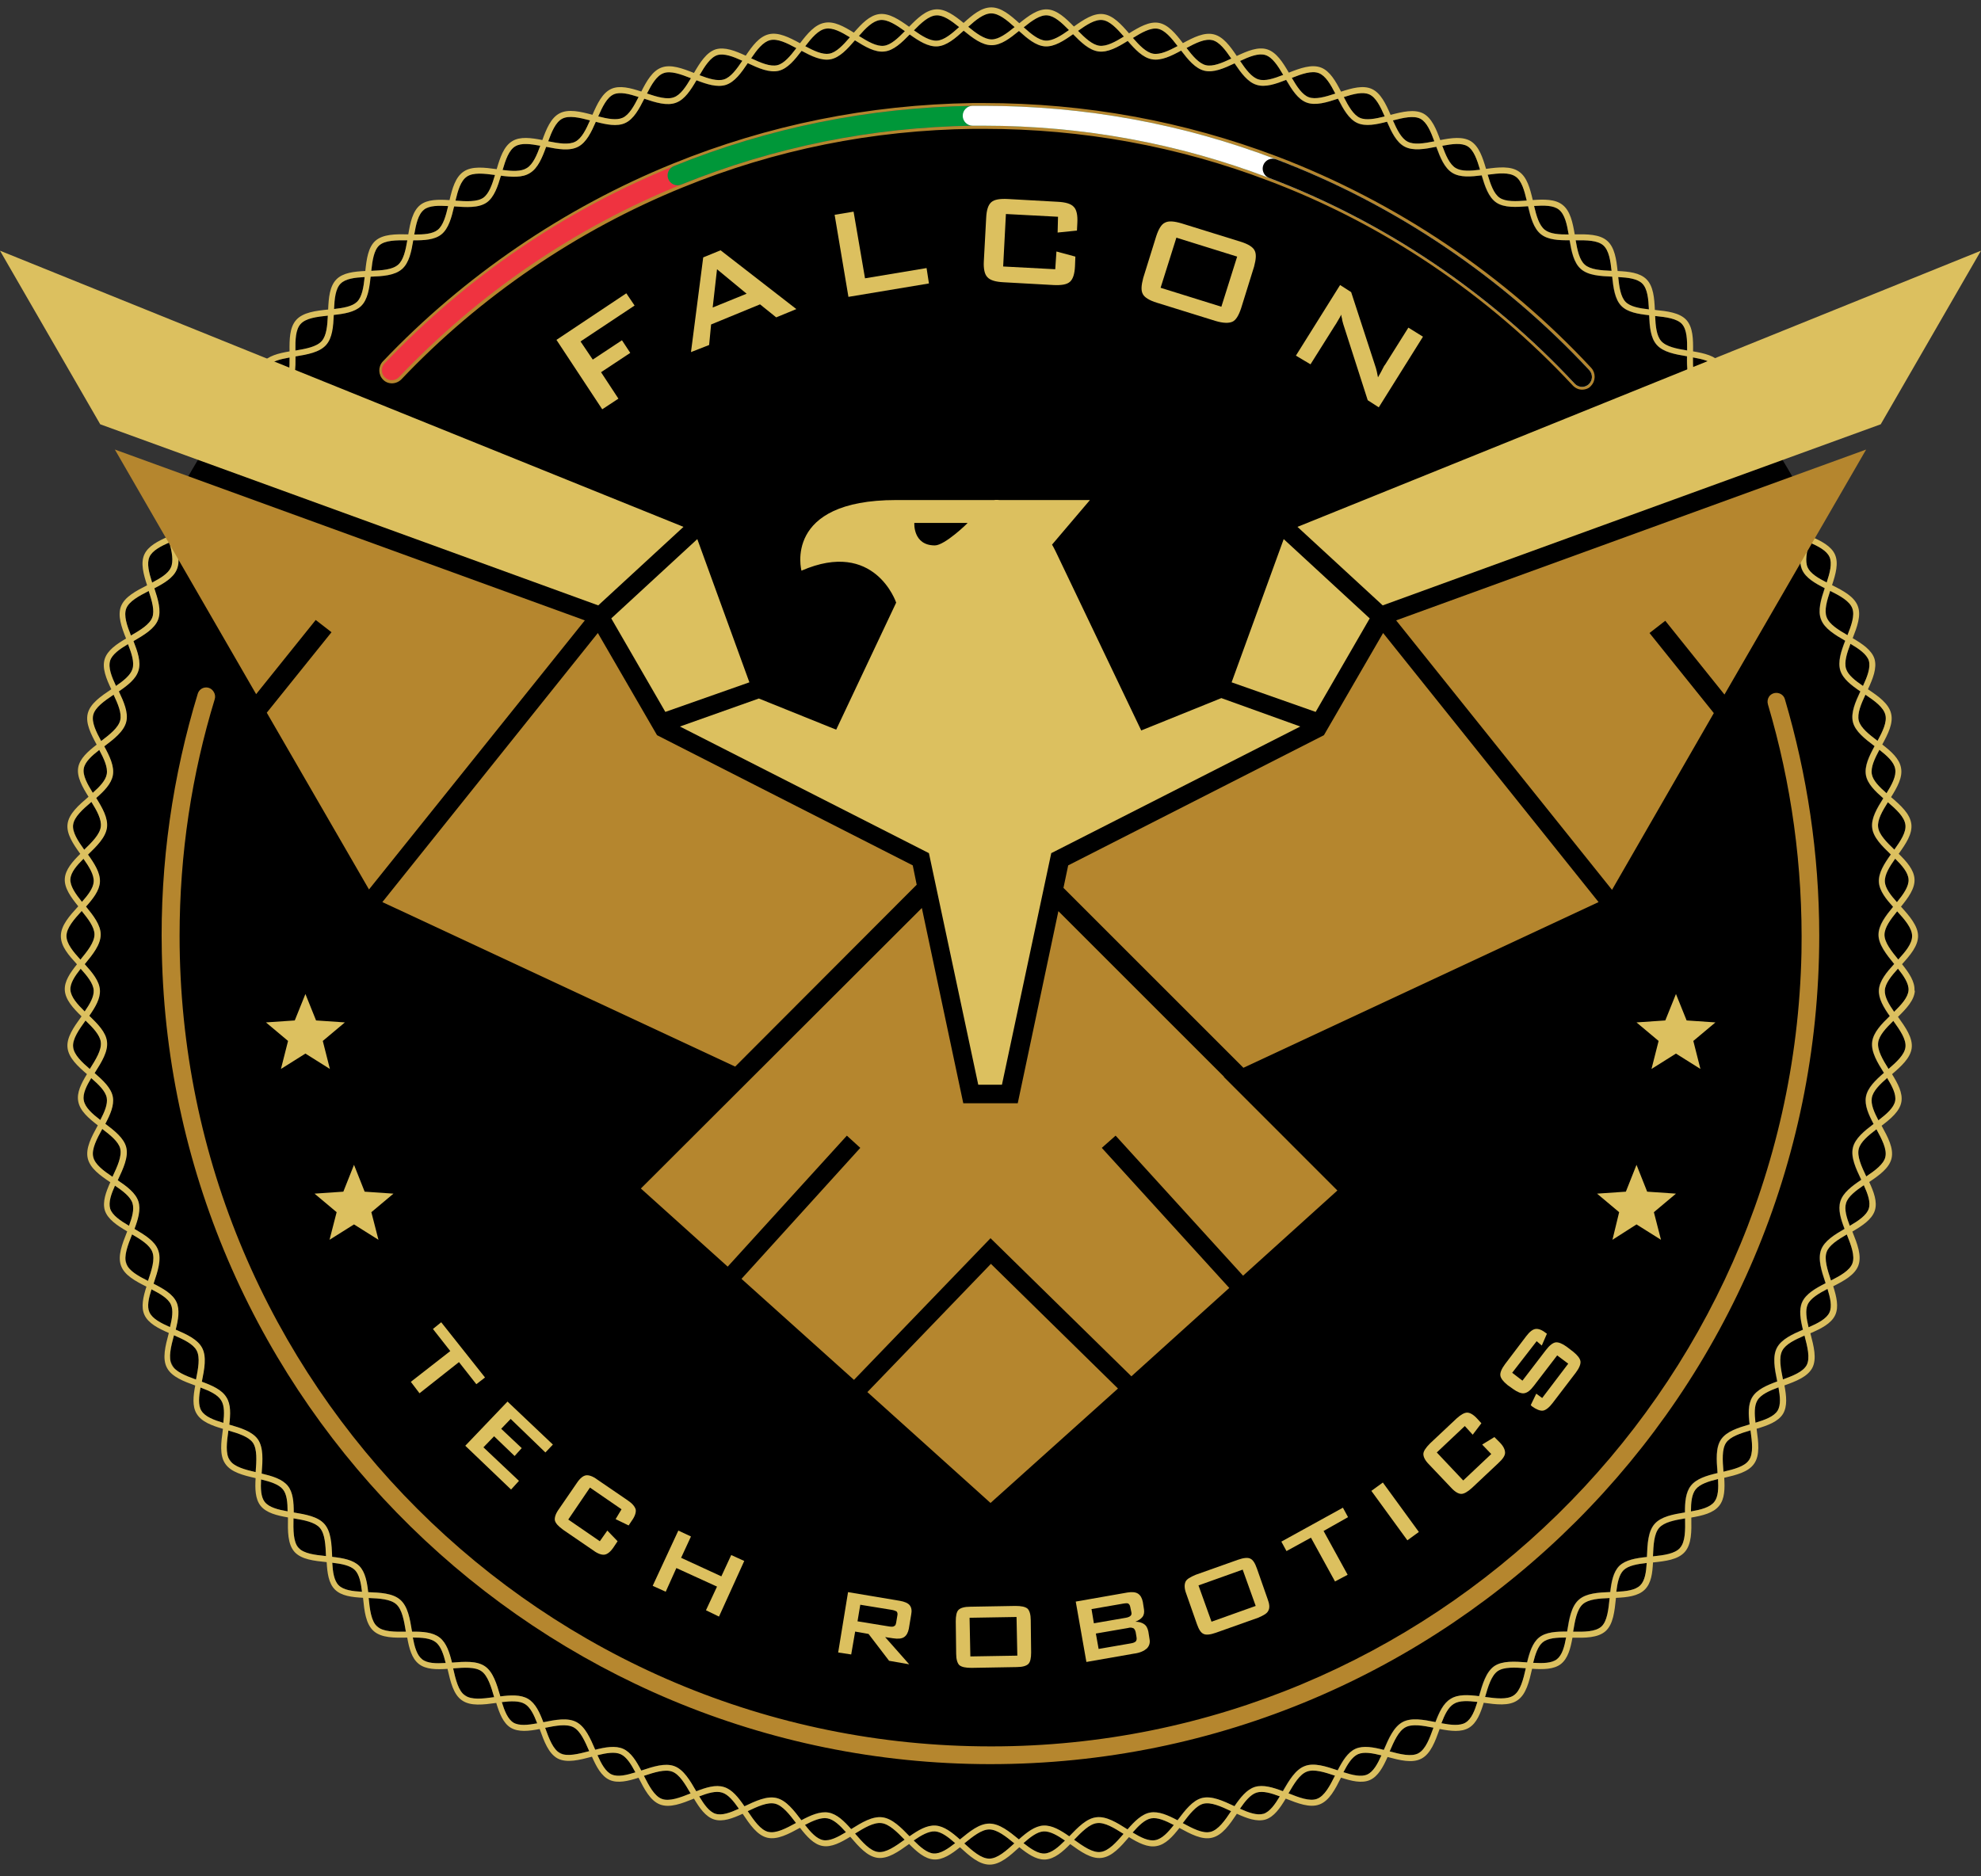 <svg width="133" height="126" viewBox="0 0 133 126" fill="none" xmlns="http://www.w3.org/2000/svg">
<rect x="0" y="0" width="133" height="126" fill="#333333" stroke="none"/>
<g clip-path="url(#clip0_949_4780)">
<path d="M25.462 16.48C25.105 16.808 25.004 17.489 24.93 18.186C25.64 18.157 26.352 18.112 26.737 17.772C27.097 17.452 27.237 16.803 27.349 16.138C26.607 16.127 25.857 16.13 25.462 16.48Z" fill="black"/>
<path d="M19.836 23.538C20.546 23.421 21.261 23.288 21.603 22.902C21.926 22.536 21.982 21.871 22.014 21.193C21.272 21.27 20.53 21.362 20.18 21.76C19.846 22.136 19.828 22.833 19.839 23.535L19.836 23.538Z" fill="black"/>
<path d="M17.906 24.64C17.601 25.018 17.614 25.691 17.665 26.378C18.274 26.229 18.851 26.049 19.13 25.691C19.426 25.315 19.45 24.666 19.442 24.006C18.801 24.12 18.194 24.271 17.906 24.64Z" fill="black"/>
<path d="M23.973 20.268C24.315 19.937 24.413 19.28 24.487 18.604C23.832 18.639 23.207 18.71 22.876 19.041C22.529 19.389 22.465 20.061 22.434 20.75C23.059 20.681 23.658 20.578 23.976 20.268H23.973Z" fill="black"/>
<path d="M125.471 81.154C125.606 80.728 125.399 80.163 125.137 79.588C124.591 79.959 124.074 80.349 123.944 80.794C123.815 81.204 123.979 81.756 124.194 82.317C124.776 81.973 125.327 81.607 125.473 81.154H125.471Z" fill="black"/>
<path d="M124.361 84.853C124.56 84.341 124.274 83.61 123.99 82.897C123.391 83.247 122.809 83.613 122.639 84.069C122.456 84.556 122.695 85.285 122.928 85.989C123.561 85.666 124.176 85.322 124.361 84.855V84.853Z" fill="black"/>
<path d="M122.83 88.127C123.013 87.725 122.881 87.15 122.695 86.554C122.112 86.856 121.556 87.179 121.365 87.603C121.19 87.992 121.283 88.551 121.423 89.134C122.046 88.861 122.634 88.565 122.83 88.13V88.127Z" fill="black"/>
<path d="M119.663 90.687C119.411 91.156 119.56 91.903 119.706 92.629C120.384 92.382 121.057 92.117 121.3 91.664C121.544 91.188 121.348 90.424 121.152 89.683C120.516 89.958 119.896 90.252 119.663 90.687Z" fill="black"/>
<path d="M126.579 77.697C126.706 77.177 126.343 76.494 125.983 75.832C125.437 76.25 124.907 76.682 124.793 77.156C124.669 77.662 124.984 78.341 125.3 79C125.89 78.6 126.463 78.184 126.582 77.697H126.579Z" fill="black"/>
<path d="M36.809 9.488C37.503 9.625 38.2 9.745 38.642 9.506C39.061 9.281 39.349 8.696 39.617 8.084C38.91 7.898 38.2 7.731 37.744 7.975C37.309 8.208 37.047 8.836 36.809 9.488Z" fill="black"/>
<path d="M40.164 7.819C40.784 7.978 41.393 8.099 41.804 7.911C42.241 7.713 42.567 7.122 42.874 6.515C42.244 6.311 41.624 6.149 41.2 6.34C40.747 6.544 40.445 7.172 40.164 7.819Z" fill="black"/>
<path d="M28.47 14.077C28.075 14.384 27.932 15.057 27.812 15.746C28.438 15.748 29.042 15.714 29.389 15.433C29.76 15.134 29.935 14.493 30.088 13.835C29.445 13.796 28.825 13.798 28.47 14.074V14.077Z" fill="black"/>
<path d="M30.582 13.473C31.3 13.526 32.029 13.565 32.45 13.279C32.834 13.006 33.046 12.389 33.234 11.751C32.508 11.652 31.772 11.568 31.348 11.859C30.932 12.137 30.741 12.794 30.582 13.473Z" fill="black"/>
<path d="M33.742 11.416C34.375 11.496 34.985 11.533 35.366 11.289C35.785 11.038 36.042 10.423 36.272 9.79C35.623 9.665 34.99 9.583 34.595 9.827C34.163 10.086 33.941 10.743 33.742 11.419V11.416Z" fill="black"/>
<path d="M43.438 6.279C44.11 6.505 44.791 6.711 45.258 6.528C45.697 6.364 46.053 5.824 46.389 5.251C45.713 4.986 45.03 4.735 44.553 4.912C44.089 5.082 43.753 5.665 43.438 6.279Z" fill="black"/>
<path d="M115.89 96.878C115.594 97.313 115.655 98.079 115.71 98.82C115.71 98.82 115.71 98.823 115.71 98.826C116.42 98.661 117.128 98.479 117.416 98.057C117.737 97.604 117.631 96.815 117.525 96.049C116.844 96.25 116.169 96.468 115.888 96.878H115.89Z" fill="black"/>
<path d="M110.126 106.456C110.439 106.143 110.521 105.568 110.558 104.956C109.928 105.025 109.324 105.129 109.003 105.441C108.701 105.743 108.587 106.3 108.516 106.893C109.17 106.859 109.795 106.787 110.126 106.456Z" fill="black"/>
<path d="M111.395 102.596C111.04 102.999 111.006 103.767 110.977 104.514C111.71 104.437 112.444 104.342 112.794 103.95C113.16 103.536 113.146 102.742 113.136 101.973C113.136 101.973 113.136 101.971 113.136 101.968C112.436 102.085 111.734 102.217 111.398 102.599L111.395 102.596Z" fill="black"/>
<path d="M113.84 100.015C113.575 100.352 113.527 100.908 113.527 101.494C114.179 101.38 114.799 101.229 115.09 100.855C115.366 100.513 115.382 99.933 115.345 99.318C114.72 99.469 114.126 99.65 113.84 100.015Z" fill="black"/>
<path d="M117.984 94.035C117.767 94.398 117.788 94.955 117.854 95.538C118.493 95.344 119.097 95.124 119.338 94.73C119.566 94.351 119.507 93.77 119.396 93.164C118.792 93.389 118.22 93.638 117.981 94.035H117.984Z" fill="black"/>
<path d="M127.37 61.196C126.933 61.731 126.52 62.28 126.52 62.775C126.52 63.271 126.983 63.87 127.444 64.434C127.924 63.907 128.374 63.366 128.374 62.855C128.374 62.317 127.876 61.75 127.37 61.196Z" fill="black"/>
<path d="M124.038 42.656C124.297 41.993 124.536 41.323 124.364 40.856C124.183 40.361 123.534 40.011 122.875 39.68C122.655 40.34 122.461 41 122.641 41.455C122.816 41.924 123.426 42.298 124.038 42.656Z" fill="black"/>
<path d="M127.425 65.046C126.985 65.533 126.574 66.031 126.545 66.498C126.516 66.94 126.815 67.444 127.168 67.947C127.655 67.468 128.105 66.98 128.137 66.498C128.166 66.047 127.825 65.547 127.427 65.046H127.425Z" fill="black"/>
<path d="M122.83 37.397C122.64 36.973 122.075 36.681 121.471 36.414C121.304 37.052 121.172 37.683 121.365 38.107C121.551 38.515 122.078 38.827 122.642 39.116C122.854 38.47 123.027 37.831 122.83 37.397Z" fill="black"/>
<path d="M127.924 70.326C127.993 69.796 127.551 69.168 127.111 68.556C126.623 69.033 126.157 69.523 126.094 70.008C126.027 70.53 126.404 71.163 126.79 71.783C127.333 71.314 127.861 70.829 127.924 70.329V70.326Z" fill="black"/>
<path d="M127.239 73.921C127.318 73.479 127.032 72.936 126.698 72.387C126.205 72.819 125.75 73.261 125.67 73.725C125.596 74.16 125.829 74.692 126.113 75.233C126.65 74.817 127.156 74.388 127.239 73.921Z" fill="black"/>
<path d="M126.093 55.542C126.149 56.04 126.666 56.554 127.182 57.053C127.598 56.472 127.99 55.882 127.924 55.381C127.858 54.851 127.307 54.353 126.748 53.868C126.38 54.456 126.03 55.052 126.093 55.54V55.542Z" fill="black"/>
<path d="M125.077 46.063C125.36 45.445 125.604 44.831 125.469 44.364C125.328 43.925 124.804 43.57 124.237 43.233C123.998 43.848 123.8 44.457 123.943 44.913C124.078 45.339 124.56 45.71 125.077 46.063Z" fill="black"/>
<path d="M127.357 60.584C127.781 60.06 128.167 59.527 128.138 59.053C128.109 58.587 127.698 58.118 127.24 57.662C126.861 58.197 126.519 58.74 126.549 59.212C126.578 59.652 126.946 60.12 127.359 60.584H127.357Z" fill="black"/>
<path d="M124.796 48.394C124.915 48.874 125.487 49.322 126.054 49.751C126.391 49.128 126.701 48.498 126.582 48.01C126.457 47.491 125.856 47.062 125.241 46.651C124.95 47.279 124.677 47.915 124.793 48.394H124.796Z" fill="black"/>
<path d="M125.671 51.984C125.748 52.421 126.185 52.85 126.659 53.266C127.017 52.689 127.332 52.109 127.239 51.632C127.16 51.168 126.693 50.752 126.18 50.349C125.867 50.932 125.589 51.515 125.671 51.984Z" fill="black"/>
<path d="M102.996 13.83C103.152 14.49 103.333 15.134 103.717 15.433C104.077 15.716 104.689 15.751 105.32 15.746C105.203 15.057 105.057 14.384 104.663 14.076C104.297 13.783 103.658 13.785 102.996 13.83Z" fill="black"/>
<path d="M99.883 11.732C100.076 12.381 100.293 13.012 100.686 13.279C101.096 13.56 101.804 13.52 102.506 13.467C102.347 12.792 102.164 12.135 101.761 11.859C101.335 11.557 100.609 11.634 99.885 11.732H99.883Z" fill="black"/>
<path d="M105.788 16.138C105.902 16.803 106.04 17.452 106.4 17.773C106.781 18.109 107.491 18.157 108.199 18.186C108.125 17.489 108.019 16.811 107.645 16.48C107.253 16.133 106.516 16.127 105.785 16.138H105.788Z" fill="black"/>
<path d="M107.512 109.23C107.909 108.867 107.988 108.077 108.068 107.314C107.36 107.343 106.648 107.388 106.266 107.725C105.866 108.08 105.739 108.835 105.617 109.571C106.362 109.582 107.114 109.582 107.512 109.23Z" fill="black"/>
<path d="M93.519 8.086C93.787 8.696 94.076 9.281 94.495 9.506C94.934 9.742 95.621 9.626 96.301 9.49C96.063 8.839 95.801 8.208 95.366 7.975C94.918 7.745 94.219 7.906 93.519 8.086Z" fill="black"/>
<path d="M96.832 9.79C97.065 10.423 97.32 11.038 97.733 11.284C98.125 11.52 98.74 11.478 99.368 11.398C99.169 10.728 98.946 10.079 98.533 9.824C98.125 9.581 97.486 9.665 96.832 9.79Z" fill="black"/>
<path d="M108.645 18.604C108.716 19.274 108.811 19.934 109.14 20.273C109.455 20.597 110.065 20.703 110.706 20.774C110.674 20.077 110.613 19.394 110.261 19.041C109.927 18.708 109.299 18.636 108.645 18.604Z" fill="black"/>
<path d="M39.561 117.594C39.27 116.921 38.968 116.238 38.507 115.991C38.045 115.745 37.317 115.883 36.602 116.026C36.827 116.648 37.06 117.281 37.428 117.607C37.555 117.674 37.68 117.74 37.807 117.806C38.276 117.923 38.925 117.761 39.558 117.594H39.561Z" fill="black"/>
<path d="M9.935 86.016C10.173 85.3 10.419 84.564 10.226 84.071C10.054 83.61 9.468 83.245 8.867 82.892C8.867 82.895 8.864 82.9 8.862 82.903C8.618 83.52 8.366 84.156 8.427 84.643C8.48 84.784 8.533 84.921 8.586 85.062C8.843 85.444 9.384 85.737 9.935 86.016Z" fill="black"/>
<path d="M33.181 113.967C32.972 113.249 32.752 112.515 32.32 112.219C31.896 111.927 31.152 111.977 30.426 112.036C30.574 112.685 30.73 113.347 31.059 113.71C31.176 113.792 31.295 113.874 31.411 113.954C31.864 114.139 32.529 114.055 33.178 113.967H33.181Z" fill="black"/>
<path d="M46.361 120.432C45.992 119.796 45.608 119.149 45.126 118.969C44.644 118.789 43.926 119.019 43.227 119.25C43.544 119.875 43.878 120.5 44.321 120.744C44.395 120.773 44.469 120.8 44.543 120.829C45.041 120.946 45.706 120.691 46.361 120.432Z" fill="black"/>
<path d="M90.219 6.518C90.531 7.124 90.86 7.713 91.3 7.911C91.718 8.099 92.338 7.98 92.966 7.819C92.685 7.172 92.381 6.542 91.93 6.338C91.498 6.142 90.863 6.308 90.219 6.515V6.518Z" fill="black"/>
<path d="M7.552 79.027C7.87 78.349 8.199 77.646 8.071 77.13C7.955 76.663 7.414 76.232 6.866 75.813C6.529 76.43 6.193 77.064 6.243 77.572C6.264 77.66 6.286 77.747 6.307 77.835C6.49 78.28 7.012 78.661 7.552 79.027Z" fill="black"/>
<path d="M111.528 22.902C111.864 23.283 112.569 23.416 113.269 23.532C113.276 22.83 113.258 22.136 112.924 21.76C112.582 21.384 111.848 21.291 111.117 21.217C111.149 21.884 111.207 22.541 111.525 22.902H111.528Z" fill="black"/>
<path d="M11.544 34.04C11.316 34.485 11.47 35.179 11.65 35.87C12.307 35.587 12.964 35.288 13.205 34.837C13.258 34.742 13.378 34.705 13.476 34.755C13.574 34.808 13.608 34.927 13.558 35.025C13.245 35.608 12.49 35.942 11.754 36.26C11.939 36.986 12.095 37.715 11.844 38.271C11.6 38.809 10.988 39.169 10.349 39.503C10.593 40.245 10.826 41.002 10.604 41.599C10.373 42.221 9.65 42.642 8.948 43.05C9.223 43.745 9.467 44.449 9.282 45.032C9.117 45.589 8.558 46.02 7.965 46.426C8.296 47.128 8.614 47.843 8.463 48.463C8.304 49.112 7.636 49.624 6.987 50.116C7.342 50.773 7.668 51.446 7.565 52.053C7.464 52.628 6.977 53.118 6.447 53.584C6.857 54.247 7.25 54.925 7.167 55.569C7.08 56.234 6.479 56.822 5.896 57.386C6.328 57.996 6.73 58.618 6.693 59.238C6.656 59.813 6.23 60.351 5.761 60.876C6.256 61.482 6.746 62.11 6.746 62.751C6.746 63.438 6.206 64.095 5.686 64.731C5.684 64.736 5.678 64.738 5.676 64.744C6.177 65.295 6.653 65.867 6.693 66.476C6.73 67.054 6.381 67.637 5.98 68.209C6.539 68.75 7.099 69.311 7.167 69.939C7.255 70.604 6.802 71.32 6.367 72.011C6.357 72.027 6.349 72.043 6.338 72.056C6.905 72.546 7.456 73.06 7.562 73.662C7.66 74.229 7.385 74.849 7.059 75.463C7.681 75.935 8.307 76.428 8.46 77.04C8.622 77.697 8.262 78.462 7.915 79.204C7.907 79.22 7.899 79.239 7.891 79.254C8.503 79.668 9.096 80.105 9.279 80.683C9.449 81.231 9.258 81.875 9.014 82.521C9.695 82.916 10.376 83.332 10.598 83.933C10.845 84.559 10.575 85.369 10.312 86.151C10.307 86.167 10.302 86.185 10.296 86.201C10.953 86.535 11.592 86.895 11.838 87.444C12.071 87.958 11.952 88.618 11.783 89.285C12.509 89.598 13.245 89.932 13.553 90.504C13.873 91.103 13.706 91.937 13.544 92.745C13.544 92.758 13.539 92.769 13.537 92.782C14.22 93.034 14.88 93.32 15.19 93.834C15.495 94.308 15.463 94.979 15.38 95.665C16.144 95.885 16.92 96.121 17.301 96.656C17.683 97.212 17.619 98.057 17.558 98.873C17.558 98.897 17.556 98.924 17.553 98.95C18.253 99.114 18.939 99.313 19.307 99.774C19.662 100.214 19.707 100.879 19.707 101.562C20.505 101.695 21.32 101.835 21.766 102.336C22.216 102.845 22.25 103.69 22.285 104.506C22.285 104.519 22.285 104.53 22.285 104.543C23 104.623 23.694 104.744 24.116 105.163C24.508 105.568 24.63 106.231 24.706 106.914C25.52 106.949 26.357 106.983 26.863 107.431C27.372 107.881 27.509 108.716 27.642 109.521C27.642 109.537 27.647 109.553 27.65 109.566C28.352 109.561 29.041 109.603 29.505 109.964C29.96 110.321 30.167 110.968 30.331 111.643C30.336 111.643 30.339 111.643 30.344 111.643C31.155 111.58 31.992 111.514 32.541 111.89C33.097 112.271 33.336 113.09 33.569 113.882C33.571 113.893 33.574 113.903 33.577 113.914C34.268 113.827 34.949 113.787 35.444 114.084C35.937 114.38 36.221 114.998 36.465 115.649C37.267 115.488 38.094 115.321 38.693 115.641C39.286 115.962 39.623 116.738 39.946 117.491C39.946 117.491 39.946 117.493 39.946 117.496C40.629 117.324 41.305 117.202 41.83 117.438C42.357 117.676 42.714 118.27 43.04 118.895C43.048 118.895 43.056 118.89 43.062 118.887C43.835 118.63 44.638 118.365 45.261 118.598C45.888 118.831 46.315 119.565 46.726 120.275C46.726 120.278 46.731 120.283 46.731 120.286C47.385 120.031 48.04 119.825 48.588 120C49.139 120.161 49.566 120.71 49.966 121.293C49.966 121.293 49.968 121.293 49.971 121.293C50.708 120.943 51.471 120.58 52.125 120.739C52.779 120.9 53.294 121.576 53.789 122.23C54.409 121.902 55.037 121.618 55.609 121.716C56.181 121.817 56.669 122.299 57.133 122.827C57.829 122.392 58.553 121.947 59.231 122.034C59.898 122.122 60.484 122.726 61.051 123.309C61.623 122.906 62.209 122.551 62.794 122.588C63.369 122.625 63.91 123.054 64.434 123.523C64.439 123.518 64.448 123.513 64.453 123.507C65.086 122.991 65.74 122.456 66.411 122.456C67.081 122.456 67.754 122.996 68.39 123.515C68.39 123.515 68.39 123.515 68.392 123.518C68.914 123.052 69.455 122.625 70.027 122.588C70.613 122.551 71.201 122.909 71.776 123.311C71.784 123.303 71.789 123.296 71.797 123.29C72.359 122.707 72.942 122.106 73.593 122.032C74.258 121.944 74.974 122.397 75.665 122.832C75.673 122.837 75.678 122.84 75.686 122.845C76.153 122.313 76.64 121.815 77.21 121.714C77.785 121.613 78.418 121.902 79.043 122.233C79.051 122.223 79.059 122.212 79.067 122.201C79.554 121.56 80.058 120.895 80.691 120.736C81.348 120.575 82.114 120.935 82.856 121.282C82.858 121.282 82.864 121.285 82.866 121.287C83.261 120.712 83.68 120.172 84.228 119.997C84.79 119.822 85.455 120.026 86.114 120.281V120.273C86.53 119.563 86.954 118.829 87.582 118.595C88.207 118.349 89.013 118.617 89.794 118.879C90.115 118.259 90.465 117.671 90.987 117.435C91.516 117.194 92.203 117.329 92.891 117.507C92.891 117.501 92.897 117.496 92.899 117.488C93.223 116.736 93.559 115.959 94.153 115.639C94.743 115.321 95.562 115.48 96.359 115.639C96.603 114.99 96.884 114.375 97.377 114.081C97.87 113.766 98.574 113.808 99.287 113.898C99.29 113.887 99.292 113.877 99.295 113.866C99.52 113.085 99.753 112.277 100.302 111.887C100.856 111.508 101.695 111.569 102.511 111.63C102.673 110.96 102.874 110.316 103.314 109.961C103.773 109.59 104.48 109.556 105.198 109.561C105.198 109.545 105.203 109.529 105.206 109.513C105.338 108.705 105.476 107.871 105.985 107.423C106.48 106.983 107.296 106.941 108.094 106.906C108.173 106.217 108.3 105.555 108.703 105.152C109.13 104.739 109.837 104.628 110.558 104.551C110.558 104.532 110.558 104.514 110.558 104.498C110.592 103.682 110.627 102.837 111.077 102.328C111.517 101.833 112.32 101.69 113.109 101.56C113.109 100.879 113.157 100.217 113.506 99.769C113.883 99.289 114.582 99.085 115.297 98.916C115.297 98.894 115.295 98.871 115.292 98.85C115.229 98.039 115.162 97.202 115.539 96.653C115.907 96.115 116.683 95.874 117.451 95.649C117.369 94.973 117.335 94.311 117.626 93.826C117.939 93.304 118.615 93.018 119.306 92.764C119.306 92.751 119.301 92.737 119.298 92.724C119.136 91.924 118.97 91.095 119.29 90.496C119.595 89.929 120.313 89.6 121.031 89.29C120.864 88.618 120.747 87.953 120.98 87.436C121.232 86.877 121.884 86.509 122.552 86.167C122.546 86.153 122.541 86.138 122.538 86.124C122.281 85.351 122.016 84.548 122.249 83.925C122.472 83.327 123.148 82.913 123.826 82.519C123.574 81.87 123.373 81.22 123.545 80.675C123.717 80.092 124.324 79.644 124.947 79.223C124.947 79.22 124.944 79.217 124.941 79.212C124.592 78.473 124.229 77.713 124.388 77.058C124.539 76.438 125.153 75.945 125.773 75.474C125.445 74.854 125.161 74.226 125.259 73.654C125.365 73.047 125.903 72.533 126.467 72.043C126.033 71.349 125.593 70.631 125.68 69.955C125.763 69.325 126.306 68.766 126.859 68.228C126.454 67.65 126.094 67.057 126.131 66.471C126.171 65.859 126.653 65.287 127.156 64.731C126.64 64.097 126.104 63.443 126.104 62.773C126.104 62.102 126.589 61.498 127.082 60.894C126.608 60.364 126.168 59.816 126.131 59.236C126.091 58.616 126.496 57.988 126.931 57.378C126.351 56.819 125.755 56.239 125.68 55.587C125.598 54.952 126.006 54.268 126.425 53.606C125.879 53.129 125.363 52.633 125.259 52.05C125.153 51.438 125.484 50.763 125.839 50.103C125.201 49.618 124.544 49.118 124.388 48.487C124.234 47.862 124.554 47.133 124.886 46.426C124.29 46.023 123.723 45.594 123.542 45.029C123.357 44.433 123.595 43.726 123.868 43.027C123.177 42.624 122.475 42.205 122.247 41.593C122.011 41 122.247 40.239 122.493 39.495C121.847 39.166 121.224 38.809 120.98 38.268C120.729 37.709 120.89 36.975 121.081 36.249C120.347 35.934 119.603 35.6 119.29 35.02C119.237 34.925 119.274 34.803 119.372 34.75C119.468 34.697 119.589 34.734 119.642 34.832C119.881 35.277 120.533 35.577 121.184 35.86C121.365 35.171 121.518 34.485 121.28 34.04C121.235 33.958 121.259 33.862 121.325 33.801C120.212 31.7 118.983 29.674 117.645 27.726C117.6 27.716 117.555 27.689 117.528 27.644C117.237 27.207 116.521 27.019 115.801 26.852C115.753 27.535 115.729 28.214 116.002 28.614C116.063 28.704 116.042 28.828 115.949 28.889C115.915 28.913 115.875 28.924 115.838 28.924C115.774 28.924 115.713 28.895 115.674 28.836C115.316 28.314 115.353 27.533 115.409 26.759C114.704 26.592 114.015 26.396 113.644 25.933C113.252 25.448 113.236 24.687 113.247 23.927C112.457 23.797 111.652 23.654 111.215 23.159C110.796 22.687 110.738 21.927 110.703 21.169C109.969 21.09 109.252 20.973 108.836 20.541C108.404 20.096 108.303 19.336 108.224 18.578C107.426 18.546 106.613 18.501 106.117 18.061C105.643 17.643 105.492 16.89 105.365 16.135C104.642 16.143 103.926 16.109 103.449 15.738C102.949 15.346 102.747 14.598 102.575 13.851C101.785 13.912 100.975 13.965 100.44 13.6C99.923 13.247 99.679 12.513 99.462 11.777C98.741 11.872 98.023 11.928 97.507 11.618C96.964 11.292 96.677 10.579 96.415 9.859C95.644 10.012 94.857 10.155 94.282 9.845C93.737 9.551 93.408 8.87 93.106 8.176C92.388 8.362 91.665 8.51 91.114 8.261C90.539 8.001 90.165 7.318 89.813 6.629C89.068 6.875 88.305 7.111 87.709 6.889C87.126 6.671 86.718 6.025 86.334 5.365C85.64 5.641 84.938 5.885 84.352 5.699C83.756 5.522 83.303 4.894 82.871 4.255C82.172 4.586 81.457 4.902 80.842 4.751C80.233 4.602 79.748 4.009 79.284 3.399C78.622 3.757 77.944 4.091 77.332 3.985C76.714 3.879 76.195 3.323 75.697 2.75C75.042 3.156 74.37 3.537 73.736 3.458C73.114 3.376 72.56 2.843 72.027 2.297C71.41 2.737 70.769 3.153 70.146 3.116C69.529 3.076 68.954 2.586 68.395 2.08C67.799 2.565 67.182 3.037 66.556 3.037C65.931 3.037 65.287 2.554 64.683 2.062C64.119 2.576 63.536 3.074 62.913 3.116C62.296 3.156 61.668 2.75 61.059 2.316C60.532 2.859 59.983 3.392 59.374 3.458C58.735 3.54 58.049 3.127 57.382 2.708C56.876 3.293 56.351 3.876 55.731 3.988C55.124 4.094 54.457 3.77 53.802 3.415C53.344 4.017 52.867 4.605 52.273 4.753C51.64 4.907 50.904 4.578 50.186 4.242C49.759 4.878 49.311 5.511 48.71 5.704C48.124 5.885 47.43 5.659 46.744 5.392C46.363 6.044 45.957 6.679 45.382 6.894C44.776 7.132 43.999 6.886 43.239 6.632C42.892 7.321 42.526 8.004 41.951 8.266C41.406 8.513 40.696 8.364 39.986 8.182C39.684 8.876 39.358 9.557 38.809 9.851C38.232 10.161 37.431 10.015 36.65 9.861C36.388 10.582 36.102 11.297 35.558 11.623C35.058 11.944 34.337 11.893 33.614 11.801C33.402 12.524 33.166 13.242 32.657 13.602C32.109 13.979 31.28 13.923 30.471 13.862C30.299 14.604 30.106 15.348 29.618 15.74C29.157 16.111 28.447 16.146 27.727 16.14C27.6 16.893 27.449 17.648 26.977 18.067C26.482 18.506 25.663 18.549 24.865 18.583C24.786 19.352 24.677 20.115 24.227 20.552C23.806 20.96 23.106 21.074 22.391 21.151C22.359 21.916 22.301 22.687 21.88 23.164C21.434 23.665 20.618 23.805 19.821 23.938C19.831 24.69 19.81 25.442 19.424 25.938C19.055 26.407 18.377 26.613 17.675 26.78C17.733 27.546 17.773 28.322 17.418 28.842C17.357 28.932 17.233 28.956 17.142 28.895C17.052 28.834 17.029 28.709 17.089 28.619C17.36 28.224 17.333 27.551 17.283 26.873C16.559 27.04 15.831 27.22 15.537 27.652C15.497 27.708 15.436 27.739 15.373 27.739C15.354 27.739 15.335 27.737 15.314 27.732C13.937 29.74 12.673 31.83 11.534 34C11.531 34.016 11.528 34.029 11.52 34.045L11.544 34.04Z" fill="black"/>
<path d="M113.661 24.001C113.653 24.669 113.677 25.323 113.974 25.692C114.255 26.041 114.843 26.219 115.458 26.364C115.503 25.684 115.516 25.016 115.225 24.64C114.933 24.266 114.313 24.118 113.661 24.001Z" fill="black"/>
<path d="M66.578 2.647C67.055 2.647 67.592 2.244 68.12 1.818C67.595 1.344 67.057 0.898 66.551 0.898C66.045 0.898 65.52 1.333 65.004 1.799C65.539 2.234 66.082 2.647 66.578 2.647Z" fill="black"/>
<path d="M61.359 2.038C61.895 2.416 62.438 2.761 62.909 2.729C63.386 2.697 63.895 2.271 64.396 1.818C63.868 1.391 63.336 1.004 62.856 1.031C62.353 1.063 61.849 1.534 61.359 2.038Z" fill="black"/>
<path d="M57.668 2.411C58.259 2.782 58.86 3.134 59.35 3.071C59.814 3.021 60.291 2.567 60.757 2.088C60.177 1.672 59.584 1.28 59.085 1.343C58.59 1.407 58.124 1.889 57.671 2.409L57.668 2.411Z" fill="black"/>
<path d="M46.965 5.05C47.569 5.28 48.162 5.471 48.61 5.331C49.069 5.185 49.463 4.642 49.839 4.08C49.233 3.802 48.626 3.566 48.168 3.699C47.699 3.847 47.322 4.438 46.965 5.05Z" fill="black"/>
<path d="M54.066 3.103C54.644 3.41 55.219 3.683 55.682 3.603C56.154 3.518 56.615 3.02 57.063 2.504C56.488 2.149 55.91 1.836 55.439 1.929C54.941 2.016 54.496 2.546 54.066 3.105V3.103Z" fill="black"/>
<path d="M50.43 3.916C51.068 4.213 51.712 4.494 52.197 4.374C52.645 4.263 53.063 3.76 53.466 3.233C52.835 2.893 52.2 2.576 51.709 2.695C51.224 2.811 50.816 3.346 50.43 3.916Z" fill="black"/>
<path d="M83.258 4.094C83.639 4.655 84.037 5.196 84.492 5.331C84.938 5.474 85.544 5.267 86.154 5.029C85.799 4.425 85.428 3.845 84.959 3.696C84.498 3.548 83.878 3.802 83.258 4.094Z" fill="black"/>
<path d="M81.392 2.695C80.907 2.576 80.279 2.883 79.656 3.219C80.067 3.755 80.491 4.261 80.954 4.375C81.426 4.489 82.046 4.224 82.663 3.932C82.271 3.357 81.863 2.809 81.389 2.692L81.392 2.695Z" fill="black"/>
<path d="M86.729 5.228C87.068 5.808 87.429 6.361 87.868 6.526C88.324 6.695 88.989 6.499 89.651 6.282C89.336 5.673 89 5.09 88.547 4.91C88.067 4.724 87.397 4.963 86.727 5.228H86.729Z" fill="black"/>
<path d="M68.731 1.836C69.223 2.281 69.727 2.697 70.196 2.729C70.67 2.758 71.224 2.406 71.769 2.022C71.284 1.529 70.789 1.065 70.302 1.034C69.814 1.002 69.268 1.402 68.731 1.839V1.836Z" fill="black"/>
<path d="M74.023 1.346C73.525 1.282 72.947 1.664 72.375 2.072C72.847 2.554 73.331 3.01 73.808 3.071C74.293 3.132 74.876 2.811 75.454 2.454C74.993 1.921 74.516 1.41 74.02 1.346H74.023Z" fill="black"/>
<path d="M77.726 1.929C77.249 1.844 76.653 2.183 76.062 2.549C76.5 3.053 76.953 3.524 77.424 3.606C77.891 3.686 78.479 3.408 79.064 3.092C78.64 2.541 78.203 2.014 77.726 1.929Z" fill="black"/>
<path d="M99.707 113.954C100.444 114.054 101.196 114.144 101.625 113.85C102.084 113.543 102.269 112.777 102.441 112.025C101.715 111.972 100.976 111.927 100.552 112.218C100.126 112.523 99.911 113.246 99.707 113.954Z" fill="black"/>
<path d="M13.161 92.639C13.307 91.908 13.455 91.156 13.204 90.686C12.965 90.244 12.327 89.947 11.683 89.666C11.516 90.297 11.349 90.938 11.455 91.415C11.535 91.566 11.614 91.717 11.694 91.868C12.009 92.207 12.584 92.43 13.161 92.639Z" fill="black"/>
<path d="M17.162 98.855C17.162 98.855 17.162 98.847 17.162 98.841C17.217 98.092 17.276 97.318 16.974 96.881C16.682 96.473 16.006 96.258 15.328 96.062C15.328 96.065 15.328 96.07 15.328 96.073C15.238 96.727 15.148 97.4 15.32 97.859C15.408 97.988 15.498 98.115 15.588 98.245C15.94 98.558 16.547 98.714 17.162 98.857V98.855Z" fill="black"/>
<path d="M27.248 109.572C27.127 108.838 26.999 108.08 26.599 107.728C26.21 107.383 25.473 107.341 24.75 107.312C24.819 107.977 24.893 108.658 25.179 109.063C25.288 109.161 25.399 109.259 25.51 109.357C25.937 109.588 26.599 109.585 27.248 109.574V109.572Z" fill="black"/>
<path d="M21.887 104.495C21.858 103.756 21.823 102.993 21.468 102.596C21.126 102.211 20.411 102.079 19.704 101.962C19.693 102.63 19.682 103.319 19.916 103.759C20.014 103.87 20.109 103.979 20.207 104.087C20.596 104.355 21.246 104.429 21.884 104.495H21.887Z" fill="black"/>
<path d="M102.934 111.662C103.569 111.699 104.176 111.694 104.529 111.421C104.881 111.146 105.035 110.576 105.146 109.964C104.523 109.964 103.927 109.998 103.583 110.276C103.252 110.544 103.077 111.085 102.934 111.662Z" fill="black"/>
<path d="M41.671 117.798C41.276 117.621 40.704 117.719 40.113 117.864C40.373 118.442 40.659 118.974 41.067 119.16C41.472 119.343 42.058 119.208 42.662 119.02C42.376 118.479 42.069 117.981 41.671 117.801V117.798Z" fill="black"/>
<path d="M57.406 123.126C57.902 123.704 58.416 124.292 58.948 124.361C59.481 124.432 60.117 123.979 60.734 123.537C60.228 123.015 59.703 122.49 59.189 122.424C58.665 122.355 58.029 122.737 57.406 123.126Z" fill="black"/>
<path d="M48.478 120.379C48.062 120.246 47.508 120.416 46.941 120.633C47.267 121.173 47.612 121.666 48.038 121.801C48.465 121.936 49.032 121.727 49.607 121.465C49.257 120.961 48.891 120.503 48.478 120.381V120.379Z" fill="black"/>
<path d="M35.239 114.423C34.865 114.198 34.29 114.227 33.691 114.298C33.877 114.894 34.094 115.443 34.465 115.671C34.852 115.904 35.448 115.838 36.068 115.721C35.853 115.159 35.612 114.643 35.239 114.42V114.423Z" fill="black"/>
<path d="M55.548 122.106C55.116 122.032 54.581 122.265 54.043 122.548C54.432 123.047 54.835 123.492 55.272 123.571C55.712 123.648 56.253 123.367 56.796 123.036C56.393 122.583 55.977 122.183 55.548 122.106Z" fill="black"/>
<path d="M52.042 121.123C51.538 120.999 50.863 121.314 50.203 121.626C50.624 122.254 51.062 122.89 51.581 123.017C52.1 123.145 52.784 122.782 53.449 122.421C53.006 121.838 52.548 121.25 52.044 121.126L52.042 121.123Z" fill="black"/>
<path d="M29.258 110.276C28.908 110.004 28.328 109.964 27.719 109.964C27.83 110.576 27.984 111.146 28.339 111.421C28.691 111.705 29.295 111.712 29.928 111.673C29.783 111.09 29.602 110.547 29.261 110.276H29.258Z" fill="black"/>
<path d="M7.721 79.617C7.469 80.182 7.273 80.733 7.398 81.159C7.541 81.607 8.084 81.97 8.664 82.312C8.871 81.753 9.027 81.21 8.897 80.796C8.757 80.359 8.254 79.98 7.721 79.615V79.617Z" fill="black"/>
<path d="M10.169 86.58C9.984 87.166 9.857 87.733 10.034 88.127C10.228 88.556 10.803 88.851 11.412 89.118C11.555 88.541 11.648 87.987 11.473 87.603C11.285 87.187 10.742 86.871 10.167 86.58H10.169Z" fill="black"/>
<path d="M17.528 99.348C17.496 99.952 17.512 100.521 17.774 100.858C18.063 101.226 18.669 101.377 19.311 101.491C19.311 100.903 19.263 100.346 18.998 100.018C18.717 99.671 18.137 99.496 17.528 99.348Z" fill="black"/>
<path d="M22.309 104.94C22.346 105.558 22.425 106.141 22.74 106.456C23.064 106.779 23.67 106.856 24.306 106.89C24.237 106.297 24.129 105.741 23.835 105.436C23.519 105.121 22.929 105.012 22.309 104.94Z" fill="black"/>
<path d="M13.465 93.175C13.354 93.781 13.296 94.362 13.524 94.73C13.767 95.138 14.366 95.358 14.999 95.548C15.068 94.958 15.087 94.399 14.856 94.041C14.62 93.646 14.059 93.397 13.465 93.175Z" fill="black"/>
<path d="M64.738 123.791C65.297 124.302 65.875 124.811 66.418 124.811C66.961 124.811 67.541 124.297 68.1 123.786C67.531 123.319 66.948 122.85 66.418 122.85C65.888 122.85 65.311 123.325 64.738 123.791Z" fill="black"/>
<path d="M90.195 119.006C90.802 119.2 91.39 119.343 91.798 119.157C92.204 118.974 92.49 118.45 92.747 117.875C92.148 117.724 91.568 117.618 91.168 117.798C90.775 117.976 90.474 118.468 90.195 119.006Z" fill="black"/>
<path d="M83.25 121.457C83.828 121.716 84.392 121.923 84.832 121.796C85.253 121.661 85.6 121.168 85.926 120.625C85.351 120.408 84.789 120.243 84.363 120.373C83.952 120.503 83.592 120.956 83.25 121.454V121.457Z" fill="black"/>
<path d="M86.508 120.426C87.207 120.702 87.928 120.98 88.423 120.797C88.935 120.612 89.292 119.92 89.634 119.239C88.937 119.006 88.225 118.778 87.745 118.969C87.26 119.149 86.876 119.793 86.51 120.426H86.508Z" fill="black"/>
<path d="M97.603 114.42C97.229 114.645 96.985 115.159 96.773 115.718C97.404 115.837 98.016 115.909 98.4 115.673C98.787 115.44 99.007 114.886 99.192 114.288C98.575 114.213 97.979 114.182 97.605 114.42H97.603Z" fill="black"/>
<path d="M93.297 117.61C94.023 117.803 94.762 117.986 95.228 117.735C95.708 117.478 95.978 116.738 96.238 116.02C95.53 115.88 94.81 115.75 94.357 115.994C93.893 116.243 93.588 116.934 93.297 117.613V117.61Z" fill="black"/>
<path d="M70.14 124.466C70.596 124.437 71.054 124.045 71.502 123.597C71.001 123.25 70.503 122.959 70.061 122.983C69.629 123.012 69.168 123.367 68.715 123.77C69.208 124.159 69.703 124.493 70.143 124.466H70.14Z" fill="black"/>
<path d="M6.124 72.393C5.803 72.925 5.541 73.452 5.625 73.889C5.708 74.366 6.2 74.798 6.736 75.212C7.014 74.679 7.242 74.152 7.167 73.725C7.088 73.272 6.619 72.827 6.124 72.395V72.393Z" fill="black"/>
<path d="M61.344 123.595C61.791 124.043 62.247 124.44 62.698 124.469C63.137 124.496 63.636 124.164 64.128 123.775C63.673 123.37 63.212 123.012 62.777 122.985C62.34 122.962 61.842 123.253 61.344 123.598V123.595Z" fill="black"/>
<path d="M73.653 122.424C73.144 122.48 72.622 123.018 72.113 123.542C72.728 123.985 73.359 124.432 73.891 124.361C74.431 124.292 74.94 123.72 75.433 123.147C74.81 122.755 74.169 122.355 73.65 122.424H73.653Z" fill="black"/>
<path d="M76.043 123.057C76.583 123.386 77.119 123.658 77.564 123.568C78.011 123.492 78.419 123.049 78.809 122.554C78.263 122.268 77.725 122.026 77.291 122.106C76.864 122.18 76.448 122.596 76.043 123.057Z" fill="black"/>
<path d="M79.41 122.426C80.07 122.787 80.746 123.144 81.265 123.015C81.8 122.887 82.237 122.252 82.658 121.621C81.993 121.308 81.31 120.996 80.801 121.12C80.308 121.245 79.853 121.841 79.41 122.424V122.426Z" fill="black"/>
<path d="M5.657 57.058C6.179 56.552 6.701 56.03 6.77 55.516C6.833 55.023 6.5 54.432 6.139 53.847C5.567 54.34 4.987 54.848 4.913 55.376C4.913 55.381 4.913 55.384 4.913 55.389C4.852 55.89 5.244 56.478 5.66 57.058H5.657Z" fill="black"/>
<path d="M6.031 71.789C6.428 71.158 6.839 70.506 6.77 69.982C6.717 69.502 6.238 69.012 5.745 68.532C5.334 69.105 4.918 69.693 4.91 70.202C4.918 70.278 4.926 70.358 4.937 70.435C5.053 70.906 5.53 71.354 6.031 71.789Z" fill="black"/>
<path d="M5.605 57.667C5.155 58.118 4.758 58.573 4.728 59.024C4.697 59.498 5.081 60.031 5.505 60.558C5.91 60.102 6.265 59.641 6.294 59.209C6.323 58.738 5.984 58.2 5.608 57.665L5.605 57.667Z" fill="black"/>
<path d="M11.475 38.107C11.666 37.683 11.541 37.057 11.38 36.419C10.784 36.684 10.227 36.975 10.037 37.394C9.84 37.828 10.007 38.467 10.217 39.116C10.773 38.825 11.292 38.512 11.475 38.104V38.107Z" fill="black"/>
<path d="M8.48 40.859C8.294 41.339 8.533 42.009 8.795 42.677C9.42 42.314 10.051 41.935 10.229 41.458C10.398 41.002 10.202 40.343 9.987 39.686C9.33 40.022 8.671 40.375 8.48 40.859Z" fill="black"/>
<path d="M7.394 44.37C7.249 44.828 7.498 45.443 7.787 46.063C8.301 45.708 8.77 45.337 8.894 44.916C9.034 44.471 8.83 43.864 8.592 43.254C8.038 43.586 7.53 43.935 7.392 44.37H7.394Z" fill="black"/>
<path d="M6.345 62.749C6.345 62.261 5.926 61.71 5.486 61.172C4.993 61.715 4.501 62.272 4.469 62.799C4.469 62.842 4.469 62.884 4.469 62.926C4.508 63.419 4.94 63.936 5.399 64.442C5.868 63.87 6.342 63.281 6.342 62.749H6.345Z" fill="black"/>
<path d="M5.687 67.923C6.029 67.427 6.321 66.934 6.292 66.497C6.262 66.034 5.857 65.538 5.417 65.053C5.03 65.541 4.699 66.031 4.728 66.474C4.76 66.961 5.203 67.448 5.687 67.925V67.923Z" fill="black"/>
<path d="M6.26 48.013C6.141 48.503 6.454 49.136 6.793 49.761C7.37 49.322 7.951 48.868 8.072 48.368C8.189 47.896 7.919 47.271 7.627 46.651C7.007 47.069 6.385 47.501 6.26 48.013Z" fill="black"/>
<path d="M5.627 51.603C5.542 52.072 5.871 52.66 6.231 53.24C6.687 52.835 7.095 52.416 7.169 51.984C7.248 51.52 6.975 50.94 6.665 50.36C6.159 50.752 5.706 51.16 5.627 51.603Z" fill="black"/>
<path d="M128.534 66.524C128.573 65.918 128.16 65.324 127.699 64.747C128.242 64.148 128.775 63.528 128.775 62.855C128.775 62.182 128.197 61.506 127.628 60.884C128.115 60.282 128.576 59.665 128.536 59.027C128.497 58.404 128.009 57.858 127.474 57.334C127.945 56.674 128.409 55.996 128.322 55.331C128.234 54.639 127.596 54.072 126.963 53.529C127.376 52.867 127.755 52.191 127.63 51.561C127.524 50.946 126.968 50.456 126.372 49.995C126.756 49.287 127.124 48.562 126.965 47.918C126.804 47.237 126.102 46.752 125.41 46.286C125.736 45.584 126.03 44.868 125.85 44.246C125.662 43.652 125.036 43.239 124.385 42.855C124.681 42.102 124.965 41.334 124.734 40.714C124.499 40.062 123.744 39.667 122.999 39.294C123.243 38.555 123.455 37.81 123.192 37.23C122.935 36.663 122.268 36.327 121.574 36.022C121.78 35.238 121.966 34.443 121.651 33.855C121.598 33.759 121.478 33.722 121.38 33.773C121.282 33.825 121.248 33.945 121.298 34.043C121.537 34.485 121.383 35.174 121.203 35.863C120.551 35.579 119.899 35.283 119.661 34.835C119.608 34.737 119.489 34.702 119.391 34.753C119.293 34.806 119.258 34.925 119.308 35.023C119.618 35.603 120.366 35.934 121.099 36.252C120.909 36.978 120.747 37.712 120.999 38.271C121.243 38.812 121.865 39.169 122.512 39.498C122.263 40.242 122.029 41.003 122.265 41.596C122.493 42.208 123.195 42.627 123.887 43.029C123.614 43.729 123.375 44.436 123.561 45.032C123.741 45.597 124.308 46.026 124.904 46.429C124.573 47.139 124.252 47.865 124.406 48.49C124.562 49.12 125.219 49.621 125.858 50.106C125.5 50.768 125.169 51.441 125.278 52.053C125.381 52.634 125.898 53.132 126.443 53.609C126.025 54.274 125.617 54.957 125.699 55.59C125.77 56.242 126.369 56.82 126.949 57.381C126.515 57.991 126.109 58.619 126.149 59.239C126.186 59.821 126.626 60.367 127.1 60.897C126.605 61.501 126.123 62.126 126.123 62.776C126.123 63.425 126.658 64.1 127.175 64.733C126.671 65.287 126.189 65.862 126.149 66.474C126.112 67.062 126.472 67.653 126.878 68.231C126.324 68.768 125.781 69.328 125.699 69.958C125.611 70.636 126.051 71.352 126.486 72.046C125.921 72.536 125.384 73.05 125.278 73.657C125.177 74.229 125.463 74.857 125.792 75.477C125.172 75.948 124.557 76.441 124.406 77.061C124.247 77.716 124.61 78.478 124.96 79.215C124.96 79.218 124.962 79.22 124.965 79.226C124.34 79.647 123.736 80.095 123.563 80.677C123.391 81.223 123.593 81.872 123.844 82.522C123.166 82.916 122.49 83.33 122.268 83.928C122.037 84.551 122.3 85.354 122.557 86.127C122.562 86.141 122.567 86.156 122.57 86.17C121.902 86.511 121.253 86.88 120.999 87.439C120.766 87.955 120.882 88.62 121.049 89.293C120.331 89.603 119.613 89.934 119.308 90.499C118.988 91.098 119.155 91.927 119.316 92.727C119.316 92.74 119.322 92.754 119.324 92.767C118.633 93.021 117.96 93.307 117.645 93.829C117.353 94.314 117.388 94.976 117.47 95.652C116.701 95.877 115.925 96.118 115.557 96.656C115.181 97.204 115.247 98.044 115.31 98.852C115.31 98.874 115.313 98.897 115.316 98.919C114.6 99.088 113.901 99.292 113.525 99.772C113.172 100.219 113.125 100.882 113.127 101.563C112.338 101.693 111.535 101.836 111.095 102.331C110.645 102.84 110.61 103.685 110.576 104.501C110.576 104.519 110.576 104.538 110.576 104.554C109.855 104.631 109.145 104.745 108.721 105.155C108.316 105.561 108.192 106.223 108.112 106.909C107.315 106.941 106.499 106.986 106.003 107.426C105.494 107.876 105.357 108.711 105.224 109.516C105.224 109.532 105.219 109.548 105.216 109.564C104.498 109.559 103.794 109.593 103.333 109.964C102.893 110.319 102.691 110.963 102.53 111.633C101.714 111.572 100.874 111.511 100.32 111.89C99.772 112.28 99.539 113.088 99.313 113.869C99.311 113.88 99.308 113.89 99.305 113.901C98.593 113.811 97.888 113.766 97.395 114.084C96.903 114.378 96.622 114.995 96.378 115.642C95.58 115.483 94.762 115.324 94.171 115.642C93.578 115.962 93.241 116.739 92.918 117.491C92.918 117.496 92.912 117.502 92.91 117.51C92.221 117.332 91.535 117.2 91.005 117.438C90.483 117.674 90.133 118.262 89.813 118.882C89.031 118.62 88.223 118.349 87.6 118.598C86.972 118.832 86.549 119.565 86.135 120.275V120.283C85.47 120.032 84.805 119.825 84.244 120C83.698 120.175 83.277 120.715 82.882 121.29C82.879 121.29 82.874 121.288 82.871 121.285C82.129 120.938 81.361 120.577 80.707 120.739C80.073 120.898 79.57 121.563 79.083 122.204C79.075 122.215 79.067 122.225 79.059 122.236C78.433 121.905 77.8 121.616 77.225 121.717C76.658 121.817 76.168 122.313 75.702 122.848C75.694 122.843 75.689 122.84 75.681 122.835C74.989 122.398 74.274 121.947 73.609 122.035C72.954 122.106 72.374 122.71 71.813 123.293C71.805 123.301 71.799 123.309 71.791 123.314C71.216 122.912 70.628 122.554 70.043 122.591C69.471 122.628 68.93 123.055 68.408 123.521C68.408 123.521 68.408 123.521 68.406 123.518C67.77 122.996 67.113 122.459 66.426 122.459C65.74 122.459 65.102 122.994 64.469 123.51C64.463 123.516 64.455 123.521 64.45 123.526C63.925 123.057 63.385 122.628 62.81 122.591C62.227 122.554 61.642 122.909 61.067 123.312C60.5 122.726 59.911 122.125 59.246 122.037C58.568 121.95 57.848 122.395 57.148 122.829C56.684 122.302 56.197 121.82 55.625 121.719C55.053 121.621 54.425 121.905 53.805 122.233C53.309 121.579 52.795 120.903 52.141 120.742C51.486 120.583 50.723 120.946 49.987 121.295C49.987 121.295 49.984 121.295 49.981 121.295C49.581 120.71 49.152 120.164 48.604 120.003C48.055 119.828 47.401 120.034 46.747 120.289C46.747 120.286 46.741 120.281 46.741 120.278C46.331 119.568 45.904 118.834 45.276 118.601C44.654 118.371 43.851 118.633 43.077 118.89C43.069 118.89 43.061 118.895 43.056 118.898C42.73 118.273 42.372 117.679 41.845 117.441C41.321 117.205 40.642 117.327 39.962 117.499C39.962 117.499 39.962 117.496 39.962 117.494C39.638 116.741 39.302 115.965 38.708 115.644C38.11 115.324 37.28 115.491 36.48 115.652C36.236 115.001 35.956 114.383 35.46 114.086C34.965 113.79 34.284 113.829 33.592 113.917C33.59 113.906 33.587 113.896 33.584 113.885C33.354 113.093 33.113 112.272 32.556 111.893C32.008 111.517 31.171 111.583 30.36 111.646C30.355 111.646 30.352 111.646 30.347 111.646C30.183 110.971 29.976 110.322 29.52 109.967C29.059 109.604 28.37 109.564 27.666 109.569C27.666 109.553 27.66 109.537 27.658 109.524C27.525 108.716 27.387 107.882 26.879 107.434C26.373 106.986 25.535 106.949 24.722 106.917C24.645 106.234 24.523 105.571 24.131 105.166C23.713 104.747 23.016 104.625 22.301 104.546C22.301 104.533 22.301 104.522 22.301 104.509C22.266 103.693 22.232 102.848 21.781 102.339C21.339 101.838 20.52 101.698 19.723 101.565C19.723 100.879 19.678 100.214 19.323 99.777C18.952 99.319 18.268 99.12 17.569 98.953C17.569 98.927 17.571 98.903 17.574 98.876C17.635 98.06 17.696 97.215 17.317 96.659C16.938 96.124 16.159 95.888 15.396 95.668C15.478 94.982 15.51 94.311 15.206 93.837C14.896 93.32 14.236 93.037 13.552 92.785C13.552 92.772 13.558 92.761 13.56 92.748C13.722 91.94 13.889 91.106 13.568 90.507C13.261 89.932 12.524 89.601 11.798 89.288C11.968 88.62 12.085 87.961 11.854 87.447C11.605 86.898 10.969 86.538 10.312 86.204C10.317 86.188 10.323 86.17 10.328 86.154C10.59 85.37 10.861 84.561 10.614 83.936C10.392 83.335 9.708 82.922 9.03 82.524C9.273 81.88 9.464 81.234 9.295 80.686C9.112 80.108 8.518 79.671 7.906 79.257C7.914 79.242 7.922 79.223 7.93 79.207C8.277 78.465 8.638 77.697 8.476 77.043C8.322 76.43 7.697 75.938 7.074 75.466C7.4 74.852 7.676 74.231 7.578 73.665C7.472 73.063 6.921 72.552 6.354 72.059C6.364 72.043 6.372 72.027 6.383 72.014C6.82 71.323 7.271 70.605 7.183 69.942C7.114 69.314 6.555 68.752 5.996 68.212C6.396 67.642 6.746 67.06 6.709 66.479C6.669 65.87 6.192 65.3 5.691 64.747C5.694 64.741 5.699 64.739 5.702 64.733C6.224 64.097 6.762 63.441 6.762 62.754C6.762 62.116 6.272 61.488 5.776 60.879C6.243 60.357 6.669 59.816 6.709 59.241C6.749 58.621 6.346 57.999 5.911 57.389C6.494 56.822 7.096 56.237 7.183 55.572C7.265 54.928 6.873 54.25 6.462 53.587C6.992 53.121 7.48 52.631 7.58 52.056C7.686 51.449 7.358 50.776 7.003 50.119C7.652 49.627 8.32 49.118 8.479 48.466C8.63 47.846 8.312 47.131 7.981 46.429C8.574 46.023 9.133 45.592 9.297 45.035C9.483 44.452 9.236 43.748 8.963 43.053C9.666 42.645 10.389 42.221 10.619 41.602C10.842 41.005 10.609 40.248 10.365 39.506C11.006 39.175 11.618 38.812 11.859 38.274C12.111 37.717 11.957 36.986 11.769 36.263C12.508 35.945 13.261 35.611 13.573 35.028C13.626 34.933 13.589 34.811 13.491 34.758C13.396 34.705 13.274 34.742 13.221 34.84C12.98 35.291 12.323 35.59 11.666 35.873C11.486 35.182 11.332 34.49 11.56 34.043C11.61 33.945 11.57 33.825 11.473 33.775C11.374 33.725 11.255 33.764 11.205 33.863C10.903 34.453 11.091 35.251 11.295 36.032C10.606 36.334 9.946 36.671 9.689 37.235C9.427 37.816 9.634 38.563 9.875 39.304C9.133 39.683 8.375 40.075 8.124 40.714C7.88 41.347 8.161 42.121 8.463 42.879C7.822 43.257 7.218 43.668 7.032 44.248C6.836 44.86 7.138 45.581 7.472 46.286C6.772 46.755 6.054 47.245 5.89 47.918C5.731 48.567 6.105 49.295 6.489 50.005C5.903 50.458 5.358 50.938 5.252 51.534C5.14 52.162 5.53 52.843 5.943 53.505C5.938 53.511 5.933 53.516 5.927 53.519C5.286 54.07 4.626 54.639 4.536 55.331C4.449 55.998 4.915 56.679 5.389 57.339C4.868 57.856 4.391 58.393 4.351 59C4.308 59.636 4.767 60.256 5.254 60.86C4.679 61.49 4.086 62.142 4.086 62.855C4.086 63.568 4.621 64.153 5.167 64.755C4.714 65.319 4.311 65.902 4.351 66.498C4.393 67.144 4.918 67.709 5.474 68.252C5.466 68.262 5.458 68.273 5.45 68.284C4.955 68.972 4.444 69.683 4.536 70.379C4.621 71.05 5.223 71.603 5.837 72.13C5.458 72.748 5.138 73.376 5.254 73.964C5.366 74.597 5.951 75.095 6.566 75.57C6.56 75.577 6.555 75.588 6.553 75.596C6.147 76.34 5.729 77.111 5.893 77.792C6.052 78.46 6.727 78.937 7.406 79.392C7.112 80.044 6.87 80.701 7.037 81.276C7.231 81.88 7.875 82.299 8.54 82.691C8.532 82.715 8.521 82.736 8.513 82.76C8.203 83.541 7.885 84.35 8.126 84.996C8.359 85.64 9.096 86.032 9.832 86.4C9.615 87.081 9.454 87.759 9.695 88.294C9.954 88.867 10.633 89.206 11.335 89.513C11.332 89.526 11.327 89.54 11.324 89.553C11.104 90.38 10.876 91.235 11.213 91.858C11.536 92.462 12.331 92.759 13.107 93.04C12.975 93.744 12.895 94.439 13.205 94.939C13.531 95.482 14.238 95.734 14.97 95.951C14.967 95.975 14.964 95.999 14.959 96.023C14.845 96.857 14.729 97.719 15.118 98.285C15.505 98.868 16.339 99.072 17.161 99.26C17.118 99.965 17.132 100.651 17.487 101.107C17.873 101.6 18.594 101.769 19.333 101.899C19.333 101.918 19.333 101.939 19.333 101.958C19.32 102.808 19.304 103.688 19.776 104.217C20.239 104.726 21.098 104.816 21.932 104.901C21.972 105.619 22.059 106.316 22.483 106.74C22.918 107.174 23.639 107.256 24.375 107.296C24.375 107.304 24.375 107.312 24.375 107.317C24.462 108.173 24.553 109.058 25.088 109.529C25.618 109.998 26.492 109.983 27.334 109.969C27.334 109.969 27.337 109.969 27.34 109.969C27.467 110.682 27.642 111.363 28.113 111.734C28.588 112.115 29.308 112.115 30.045 112.068C30.047 112.084 30.053 112.097 30.055 112.113C30.246 112.937 30.442 113.79 31.012 114.179C31.589 114.59 32.464 114.471 33.306 114.357C33.309 114.357 33.312 114.357 33.317 114.357C33.529 115.048 33.78 115.708 34.284 116.018C34.806 116.331 35.516 116.246 36.231 116.108C36.236 116.119 36.239 116.132 36.244 116.142C36.531 116.937 36.827 117.759 37.447 118.09C38.065 118.405 38.912 118.185 39.731 117.97C39.736 117.97 39.742 117.97 39.744 117.968C40.041 118.641 40.375 119.277 40.926 119.526C41.474 119.772 42.171 119.603 42.87 119.38C43.255 120.135 43.652 120.914 44.301 121.171C44.971 121.431 45.793 121.102 46.59 120.782C46.964 121.409 47.369 121.998 47.941 122.18C48.519 122.363 49.192 122.106 49.86 121.799C50.334 122.506 50.827 123.238 51.505 123.404C52.188 123.571 52.957 123.15 53.701 122.745C53.704 122.745 53.707 122.742 53.709 122.739C54.16 123.32 54.634 123.857 55.225 123.961C55.818 124.067 56.457 123.725 57.085 123.341C57.093 123.349 57.1 123.357 57.106 123.367C57.657 124.008 58.227 124.668 58.918 124.758C59.615 124.846 60.325 124.337 61.014 123.844C61.022 123.839 61.027 123.834 61.035 123.828C61.551 124.35 62.089 124.827 62.693 124.867C63.295 124.909 63.88 124.504 64.45 124.048C65.081 124.623 65.73 125.214 66.442 125.214C67.155 125.214 67.807 124.62 68.437 124.046C68.98 124.48 69.537 124.872 70.109 124.872C70.135 124.872 70.162 124.872 70.189 124.87C70.798 124.83 71.338 124.358 71.852 123.836C71.858 123.839 71.863 123.844 71.868 123.847C72.557 124.342 73.267 124.851 73.964 124.761C74.669 124.671 75.244 124.011 75.797 123.367C76.423 123.751 77.058 124.083 77.654 123.966C78.253 123.863 78.733 123.33 79.183 122.75C79.928 123.155 80.696 123.574 81.374 123.407C82.074 123.24 82.564 122.509 83.041 121.799C83.706 122.104 84.376 122.355 84.964 122.186C85.539 122.003 85.945 121.412 86.321 120.782C86.329 120.782 86.334 120.787 86.342 120.789C87.124 121.097 87.932 121.417 88.578 121.176C89.248 120.933 89.648 120.14 90.032 119.372C90.735 119.6 91.431 119.777 91.983 119.528C92.528 119.282 92.862 118.651 93.159 117.986C93.978 118.204 94.823 118.424 95.44 118.092C96.057 117.761 96.354 116.94 96.64 116.145C96.645 116.132 96.651 116.119 96.656 116.105C97.387 116.246 98.111 116.338 98.627 116.021C99.147 115.708 99.401 115.043 99.613 114.346C100.445 114.46 101.303 114.574 101.867 114.187C102.466 113.79 102.665 112.918 102.858 112.078C102.858 112.073 102.861 112.068 102.864 112.062C103.597 112.11 104.321 112.11 104.795 111.742C105.269 111.368 105.444 110.687 105.571 109.975C106.411 109.988 107.275 109.996 107.799 109.532C108.311 109.066 108.398 108.2 108.486 107.362C108.486 107.341 108.491 107.323 108.491 107.301C109.243 107.264 109.985 107.187 110.428 106.745C110.87 106.303 110.939 105.635 110.979 104.922C111.808 104.837 112.653 104.737 113.111 104.22C113.58 103.69 113.565 102.819 113.551 101.973C113.551 101.952 113.551 101.928 113.551 101.907C114.301 101.777 115.032 101.61 115.424 101.112C115.798 100.651 115.806 99.952 115.761 99.237C116.564 99.051 117.382 98.852 117.764 98.296C118.174 97.719 118.055 96.844 117.941 96.002C117.941 95.983 117.936 95.965 117.933 95.946C118.667 95.726 119.38 95.474 119.706 94.945C120.013 94.433 119.936 93.739 119.804 93.034C120.572 92.756 121.351 92.459 121.674 91.858C121.992 91.241 121.77 90.393 121.555 89.574C121.552 89.561 121.547 89.545 121.545 89.532C122.257 89.222 122.954 88.88 123.216 88.3C123.463 87.757 123.298 87.07 123.079 86.376C123.797 86.011 124.515 85.621 124.758 85.004C125.018 84.334 124.687 83.512 124.369 82.715C124.369 82.71 124.366 82.707 124.364 82.702C125.034 82.309 125.68 81.891 125.874 81.284C126.056 80.709 125.802 80.039 125.495 79.374C126.168 78.921 126.833 78.447 126.992 77.8C127.159 77.119 126.74 76.348 126.332 75.604L126.327 75.596C126.947 75.122 127.543 74.626 127.654 73.998C127.76 73.402 127.416 72.761 127.029 72.133C127.643 71.603 128.258 71.052 128.346 70.387C128.436 69.69 127.924 68.98 127.432 68.291C127.432 68.291 127.429 68.286 127.426 68.284C127.983 67.738 128.518 67.174 128.56 66.532L128.534 66.524ZM10.034 37.397C10.225 36.976 10.781 36.687 11.377 36.422C11.539 37.058 11.666 37.686 11.473 38.11C11.29 38.518 10.77 38.83 10.214 39.122C10.005 38.472 9.838 37.834 10.034 37.4V37.397ZM8.476 40.86C8.667 40.375 9.326 40.022 9.984 39.686C10.198 40.343 10.394 41.005 10.225 41.458C10.047 41.935 9.419 42.312 8.791 42.677C8.526 42.01 8.291 41.339 8.476 40.86ZM7.392 44.37C7.53 43.936 8.039 43.586 8.593 43.255C8.831 43.864 9.035 44.471 8.895 44.916C8.77 45.337 8.301 45.708 7.787 46.063C7.498 45.446 7.249 44.828 7.395 44.37H7.392ZM6.258 48.013C6.383 47.502 7.006 47.07 7.626 46.651C7.917 47.271 8.187 47.897 8.071 48.368C7.949 48.869 7.369 49.322 6.791 49.762C6.452 49.134 6.139 48.501 6.258 48.013ZM5.625 51.603C5.705 51.16 6.16 50.755 6.664 50.36C6.974 50.941 7.249 51.521 7.167 51.984C7.093 52.416 6.685 52.835 6.229 53.24C5.869 52.657 5.54 52.072 5.625 51.603ZM4.91 55.384C4.979 54.851 5.564 54.342 6.137 53.85C6.5 54.435 6.831 55.026 6.767 55.519C6.701 56.033 6.176 56.555 5.654 57.061C5.238 56.478 4.844 55.887 4.907 55.384H4.91ZM4.727 59.027C4.756 58.576 5.154 58.118 5.604 57.67C5.983 58.205 6.322 58.743 6.29 59.215C6.261 59.647 5.906 60.108 5.501 60.563C5.077 60.036 4.695 59.501 4.724 59.029L4.727 59.027ZM4.462 62.855C4.462 62.312 4.973 61.734 5.485 61.173C5.922 61.71 6.343 62.261 6.343 62.749C6.343 63.282 5.869 63.87 5.4 64.442C4.918 63.912 4.462 63.369 4.462 62.855ZM4.727 66.471C4.698 66.032 5.029 65.541 5.416 65.051C5.853 65.539 6.258 66.034 6.29 66.495C6.319 66.932 6.028 67.425 5.686 67.921C5.201 67.444 4.759 66.956 4.727 66.469V66.471ZM4.91 70.326C4.841 69.791 5.297 69.15 5.742 68.53C6.237 69.01 6.714 69.502 6.767 69.979C6.836 70.504 6.425 71.156 6.028 71.786C5.487 71.32 4.973 70.835 4.91 70.324V70.326ZM5.625 73.892C5.54 73.455 5.803 72.928 6.123 72.395C6.621 72.827 7.088 73.272 7.167 73.725C7.241 74.155 7.014 74.679 6.735 75.212C6.2 74.799 5.707 74.369 5.625 73.89V73.892ZM6.258 77.697C6.131 77.172 6.5 76.481 6.865 75.811C7.416 76.229 7.954 76.664 8.071 77.127C8.198 77.647 7.869 78.346 7.551 79.024C6.955 78.622 6.378 78.203 6.258 77.694V77.697ZM7.395 81.16C7.271 80.733 7.467 80.179 7.718 79.618C8.253 79.981 8.757 80.36 8.895 80.799C9.024 81.213 8.868 81.756 8.661 82.315C8.081 81.973 7.535 81.61 7.395 81.162V81.16ZM9.936 86.016C9.287 85.688 8.654 85.343 8.479 84.856C8.291 84.352 8.582 83.616 8.863 82.903C8.863 82.9 8.865 82.895 8.868 82.892C9.47 83.242 10.055 83.61 10.227 84.071C10.423 84.564 10.177 85.303 9.936 86.016ZM10.034 88.128C9.854 87.733 9.984 87.166 10.169 86.58C10.744 86.874 11.287 87.187 11.475 87.603C11.65 87.987 11.555 88.544 11.414 89.118C10.805 88.848 10.23 88.554 10.037 88.128H10.034ZM13.16 92.64C12.471 92.391 11.785 92.123 11.539 91.665C11.279 91.182 11.48 90.414 11.679 89.667C12.326 89.948 12.964 90.245 13.2 90.687C13.452 91.156 13.303 91.908 13.158 92.64H13.16ZM14.993 95.549C14.36 95.358 13.764 95.135 13.518 94.73C13.29 94.362 13.351 93.781 13.46 93.175C14.053 93.397 14.612 93.646 14.851 94.041C15.078 94.399 15.06 94.958 14.993 95.549ZM17.163 98.842C17.163 98.842 17.163 98.85 17.163 98.855C16.44 98.688 15.72 98.5 15.425 98.06C15.121 97.618 15.229 96.831 15.333 96.073C15.333 96.07 15.333 96.065 15.333 96.063C16.011 96.259 16.686 96.473 16.978 96.881C17.277 97.318 17.222 98.095 17.166 98.842H17.163ZM17.773 100.858C17.511 100.522 17.495 99.952 17.526 99.348C18.136 99.494 18.716 99.671 18.997 100.018C19.262 100.347 19.307 100.9 19.309 101.491C18.668 101.377 18.061 101.226 17.773 100.858ZM20.043 103.947C19.678 103.534 19.691 102.734 19.704 101.96C20.414 102.077 21.127 102.209 21.469 102.593C21.821 102.993 21.855 103.754 21.887 104.493C21.145 104.416 20.396 104.329 20.046 103.945L20.043 103.947ZM22.738 106.456C22.422 106.141 22.343 105.558 22.306 104.941C22.928 105.012 23.517 105.121 23.832 105.436C24.126 105.741 24.235 106.297 24.303 106.891C23.668 106.856 23.061 106.779 22.738 106.456ZM25.326 109.23C24.916 108.865 24.828 108.078 24.751 107.309C25.475 107.338 26.211 107.381 26.601 107.725C27.001 108.08 27.128 108.835 27.25 109.569C26.497 109.582 25.732 109.585 25.329 109.227L25.326 109.23ZM28.336 111.421C27.983 111.146 27.83 110.576 27.716 109.964C28.325 109.964 28.905 110.004 29.255 110.277C29.6 110.547 29.777 111.09 29.923 111.673C29.29 111.713 28.686 111.705 28.333 111.421H28.336ZM31.213 113.851C30.771 113.549 30.591 112.78 30.421 112.036C31.147 111.978 31.891 111.927 32.315 112.219C32.747 112.515 32.967 113.249 33.176 113.967C32.427 114.071 31.658 114.166 31.213 113.851ZM34.464 115.673C34.093 115.446 33.876 114.895 33.69 114.301C34.289 114.23 34.864 114.2 35.238 114.426C35.608 114.648 35.852 115.165 36.067 115.726C35.447 115.84 34.851 115.907 34.464 115.676V115.673ZM37.606 117.735C37.127 117.478 36.859 116.744 36.599 116.026C37.315 115.883 38.043 115.745 38.504 115.991C38.965 116.238 39.267 116.921 39.559 117.594C38.828 117.785 38.078 117.976 37.606 117.735ZM41.066 119.16C40.658 118.975 40.372 118.445 40.112 117.865C40.703 117.719 41.276 117.621 41.67 117.798C42.068 117.978 42.375 118.477 42.661 119.017C42.057 119.205 41.472 119.343 41.066 119.157V119.16ZM44.423 120.797C43.928 120.601 43.573 119.923 43.231 119.25C43.93 119.02 44.646 118.789 45.13 118.969C45.615 119.149 45.997 119.796 46.365 120.432C45.658 120.715 44.932 120.993 44.423 120.797ZM48.039 121.799C47.613 121.664 47.269 121.171 46.943 120.631C47.51 120.413 48.063 120.244 48.479 120.376C48.893 120.498 49.258 120.956 49.608 121.46C49.033 121.722 48.466 121.934 48.039 121.796V121.799ZM51.577 123.015C51.06 122.888 50.623 122.255 50.199 121.624C50.858 121.311 51.534 120.999 52.038 121.121C52.541 121.245 52.999 121.833 53.442 122.416C52.777 122.777 52.093 123.142 51.574 123.012L51.577 123.015ZM55.272 123.569C54.835 123.492 54.432 123.044 54.043 122.546C54.581 122.263 55.116 122.029 55.548 122.104C55.977 122.178 56.393 122.58 56.796 123.034C56.253 123.365 55.709 123.646 55.272 123.569ZM58.947 124.364C58.415 124.295 57.901 123.704 57.405 123.129C58.028 122.742 58.664 122.358 59.188 122.427C59.702 122.493 60.227 123.02 60.733 123.54C60.115 123.982 59.482 124.435 58.947 124.364ZM62.696 124.467C62.246 124.438 61.79 124.04 61.342 123.593C61.84 123.248 62.341 122.957 62.776 122.981C63.207 123.01 63.671 123.367 64.127 123.77C63.631 124.159 63.136 124.491 62.696 124.464V124.467ZM66.418 124.811C65.875 124.811 65.3 124.3 64.739 123.791C65.311 123.325 65.899 122.851 66.418 122.851C66.938 122.851 67.534 123.32 68.101 123.786C67.539 124.297 66.962 124.811 66.418 124.811ZM70.141 124.467C69.701 124.493 69.206 124.159 68.713 123.77C69.168 123.367 69.627 123.01 70.059 122.983C70.501 122.959 70.999 123.253 71.5 123.598C71.052 124.046 70.597 124.438 70.138 124.467H70.141ZM73.89 124.364C73.357 124.432 72.727 123.985 72.112 123.545C72.618 123.02 73.143 122.482 73.651 122.427C74.171 122.358 74.812 122.758 75.434 123.15C74.942 123.722 74.433 124.295 73.892 124.364H73.89ZM77.562 123.569C77.114 123.656 76.582 123.386 76.041 123.057C76.446 122.596 76.865 122.18 77.289 122.106C77.723 122.029 78.264 122.268 78.807 122.554C78.418 123.049 78.01 123.492 77.562 123.569ZM81.26 123.015C80.744 123.142 80.068 122.784 79.406 122.427C79.848 121.844 80.304 121.248 80.797 121.123C81.305 120.999 81.989 121.311 82.654 121.624C82.233 122.255 81.793 122.888 81.26 123.018V123.015ZM84.829 121.799C84.389 121.926 83.822 121.719 83.247 121.46C83.589 120.962 83.95 120.511 84.36 120.379C84.787 120.246 85.348 120.413 85.923 120.631C85.597 121.174 85.25 121.666 84.829 121.802V121.799ZM88.419 120.797C87.924 120.983 87.206 120.705 86.504 120.426C86.872 119.793 87.253 119.149 87.738 118.969C88.22 118.779 88.93 119.009 89.627 119.24C89.285 119.92 88.928 120.609 88.416 120.797H88.419ZM91.797 119.16C91.389 119.346 90.801 119.202 90.194 119.009C90.472 118.471 90.774 117.978 91.166 117.801C91.567 117.621 92.147 117.727 92.746 117.878C92.489 118.45 92.202 118.977 91.797 119.16ZM95.231 117.735C94.762 117.986 94.025 117.804 93.299 117.61C93.591 116.932 93.895 116.24 94.359 115.991C94.812 115.748 95.53 115.877 96.24 116.018C95.981 116.736 95.71 117.475 95.231 117.732V117.735ZM98.399 115.673C98.015 115.909 97.406 115.838 96.773 115.719C96.985 115.159 97.228 114.646 97.602 114.42C97.975 114.182 98.572 114.214 99.189 114.288C99.003 114.887 98.786 115.44 98.397 115.673H98.399ZM101.624 113.851C101.194 114.145 100.442 114.055 99.706 113.954C99.909 113.247 100.124 112.521 100.551 112.219C100.975 111.927 101.714 111.972 102.44 112.025C102.267 112.778 102.085 113.543 101.624 113.851ZM104.527 111.421C104.175 111.694 103.568 111.699 102.932 111.662C103.076 111.085 103.25 110.544 103.582 110.277C103.926 109.998 104.522 109.961 105.145 109.964C105.033 110.576 104.88 111.146 104.527 111.421ZM108.067 107.315C107.988 108.078 107.908 108.87 107.511 109.23C107.113 109.582 106.361 109.582 105.616 109.572C105.738 108.838 105.865 108.08 106.265 107.725C106.647 107.386 107.36 107.341 108.067 107.312V107.315ZM110.126 106.456C109.794 106.787 109.167 106.862 108.515 106.893C108.586 106.3 108.698 105.743 109.002 105.441C109.323 105.129 109.93 105.028 110.557 104.957C110.52 105.569 110.438 106.144 110.126 106.456ZM112.794 103.947C112.446 104.339 111.713 104.437 110.976 104.512C111.008 103.767 111.04 102.996 111.395 102.593C111.731 102.212 112.433 102.079 113.133 101.963C113.133 101.963 113.133 101.965 113.133 101.968C113.146 102.736 113.159 103.531 112.791 103.945L112.794 103.947ZM115.091 100.858C114.797 101.232 114.179 101.383 113.527 101.497C113.527 100.908 113.575 100.355 113.84 100.018C114.126 99.653 114.72 99.472 115.345 99.321C115.379 99.936 115.366 100.516 115.091 100.858ZM117.414 98.06C117.125 98.481 116.418 98.664 115.708 98.829C115.708 98.829 115.708 98.826 115.708 98.823C115.65 98.081 115.591 97.316 115.888 96.881C116.169 96.471 116.845 96.253 117.525 96.052C117.629 96.818 117.737 97.607 117.417 98.06H117.414ZM121.362 38.107C121.171 37.683 121.303 37.052 121.468 36.414C122.072 36.681 122.636 36.973 122.827 37.397C123.023 37.831 122.851 38.47 122.639 39.116C122.074 38.828 121.547 38.515 121.362 38.107ZM122.639 41.453C122.459 40.997 122.655 40.338 122.872 39.678C123.529 40.009 124.181 40.359 124.361 40.854C124.536 41.323 124.297 41.991 124.035 42.653C123.42 42.296 122.814 41.922 122.639 41.453ZM123.942 44.913C123.802 44.458 124.001 43.848 124.236 43.233C124.803 43.57 125.328 43.928 125.468 44.365C125.603 44.831 125.36 45.446 125.076 46.063C124.557 45.708 124.077 45.337 123.942 44.913ZM124.793 48.395C124.676 47.915 124.946 47.282 125.24 46.651C125.852 47.062 126.457 47.491 126.581 48.01C126.7 48.498 126.39 49.126 126.054 49.751C125.487 49.319 124.915 48.874 124.795 48.395H124.793ZM125.67 51.984C125.588 51.518 125.866 50.933 126.178 50.35C126.692 50.752 127.159 51.169 127.238 51.632C127.331 52.106 127.016 52.687 126.658 53.267C126.181 52.851 125.746 52.422 125.67 51.984ZM126.094 55.543C126.03 55.055 126.38 54.459 126.748 53.871C127.307 54.353 127.858 54.854 127.924 55.384C127.991 55.884 127.596 56.475 127.182 57.055C126.666 56.557 126.149 56.043 126.094 55.545V55.543ZM126.547 59.212C126.517 58.738 126.859 58.197 127.238 57.662C127.699 58.118 128.107 58.587 128.136 59.053C128.168 59.527 127.781 60.06 127.355 60.584C126.941 60.121 126.573 59.652 126.544 59.212H126.547ZM126.52 62.776C126.52 62.277 126.936 61.732 127.371 61.196C127.874 61.75 128.375 62.32 128.375 62.855C128.375 63.39 127.922 63.907 127.445 64.434C126.984 63.87 126.52 63.287 126.52 62.776ZM119.343 94.73C119.099 95.125 118.495 95.347 117.859 95.538C117.79 94.955 117.769 94.399 117.989 94.036C118.227 93.638 118.8 93.389 119.404 93.164C119.515 93.771 119.573 94.351 119.346 94.73H119.343ZM121.298 91.667C121.054 92.12 120.381 92.385 119.703 92.632C119.557 91.906 119.409 91.156 119.661 90.69C119.894 90.255 120.517 89.961 121.15 89.686C121.343 90.427 121.542 91.19 121.298 91.667ZM122.829 88.128C122.633 88.562 122.043 88.859 121.423 89.132C121.282 88.549 121.19 87.99 121.364 87.6C121.558 87.177 122.112 86.853 122.694 86.551C122.88 87.147 123.012 87.725 122.829 88.125V88.128ZM124.361 84.853C124.175 85.319 123.561 85.664 122.928 85.987C122.694 85.282 122.456 84.556 122.639 84.066C122.808 83.61 123.391 83.245 123.99 82.895C124.273 83.608 124.56 84.339 124.361 84.85V84.853ZM125.468 81.154C125.323 81.61 124.774 81.973 124.189 82.317C123.974 81.756 123.81 81.205 123.94 80.794C124.069 80.349 124.586 79.962 125.132 79.589C125.394 80.163 125.603 80.728 125.466 81.154H125.468ZM126.578 77.697C126.459 78.184 125.89 78.6 125.296 79C124.981 78.338 124.668 77.66 124.79 77.156C124.907 76.682 125.434 76.25 125.98 75.832C126.34 76.497 126.703 77.178 126.576 77.697H126.578ZM127.238 73.921C127.156 74.388 126.65 74.817 126.112 75.233C125.829 74.692 125.593 74.16 125.67 73.725C125.749 73.264 126.205 72.819 126.698 72.388C127.031 72.933 127.315 73.479 127.238 73.921ZM127.927 70.326C127.861 70.83 127.336 71.312 126.793 71.781C126.406 71.161 126.03 70.528 126.096 70.006C126.16 69.523 126.626 69.033 127.114 68.554C127.553 69.166 127.996 69.796 127.927 70.324V70.326ZM127.167 67.947C126.817 67.444 126.517 66.94 126.544 66.498C126.573 66.032 126.984 65.536 127.424 65.046C127.821 65.547 128.163 66.05 128.134 66.498C128.102 66.98 127.651 67.468 127.164 67.947H127.167Z" fill="#DCC05F"/>
<path d="M15.391 27.737C15.455 27.737 15.516 27.708 15.556 27.65C15.85 27.221 16.578 27.038 17.302 26.871C17.352 27.549 17.378 28.222 17.108 28.617C17.047 28.707 17.069 28.831 17.161 28.892C17.251 28.953 17.376 28.932 17.437 28.839C17.792 28.32 17.752 27.544 17.694 26.778C18.396 26.611 19.074 26.405 19.442 25.936C19.829 25.443 19.848 24.688 19.84 23.935C20.637 23.803 21.456 23.663 21.898 23.162C22.32 22.685 22.378 21.914 22.41 21.148C23.125 21.071 23.824 20.957 24.246 20.549C24.696 20.112 24.802 19.349 24.884 18.581C25.682 18.549 26.498 18.504 26.996 18.064C27.47 17.646 27.621 16.893 27.746 16.138C28.466 16.143 29.176 16.109 29.637 15.738C30.122 15.346 30.318 14.601 30.49 13.86C31.296 13.918 32.128 13.976 32.676 13.6C33.182 13.24 33.421 12.522 33.633 11.798C34.358 11.891 35.077 11.941 35.577 11.621C36.12 11.295 36.407 10.58 36.669 9.859C37.45 10.015 38.248 10.161 38.828 9.848C39.376 9.554 39.702 8.871 40.004 8.179C40.712 8.365 41.424 8.513 41.97 8.264C42.545 8.005 42.911 7.318 43.258 6.629C44.018 6.884 44.794 7.13 45.401 6.892C45.976 6.677 46.382 6.041 46.763 5.39C47.452 5.654 48.143 5.882 48.729 5.702C49.33 5.511 49.778 4.878 50.205 4.24C50.922 4.576 51.659 4.905 52.292 4.751C52.883 4.603 53.363 4.014 53.821 3.413C54.475 3.765 55.143 4.091 55.75 3.985C56.37 3.874 56.894 3.294 57.4 2.706C58.068 3.127 58.754 3.54 59.393 3.455C60.002 3.387 60.55 2.857 61.078 2.314C61.687 2.748 62.315 3.151 62.932 3.114C63.555 3.074 64.138 2.573 64.702 2.059C65.306 2.552 65.926 3.034 66.575 3.034C67.224 3.034 67.818 2.563 68.414 2.078C68.973 2.584 69.548 3.074 70.165 3.114C70.788 3.153 71.426 2.737 72.046 2.295C72.579 2.841 73.132 3.373 73.755 3.455C74.388 3.538 75.061 3.156 75.716 2.748C76.214 3.323 76.733 3.877 77.35 3.983C77.962 4.091 78.641 3.758 79.303 3.397C79.767 4.004 80.251 4.597 80.861 4.748C81.475 4.899 82.191 4.584 82.89 4.253C83.322 4.891 83.775 5.522 84.371 5.697C84.954 5.882 85.659 5.636 86.353 5.363C86.737 6.023 87.145 6.669 87.728 6.886C88.327 7.109 89.087 6.873 89.832 6.627C90.184 7.313 90.558 7.997 91.132 8.259C91.684 8.508 92.407 8.36 93.125 8.174C93.427 8.866 93.753 9.549 94.301 9.843C94.876 10.15 95.663 10.01 96.434 9.856C96.696 10.574 96.982 11.29 97.525 11.616C98.042 11.926 98.76 11.867 99.481 11.775C99.698 12.511 99.942 13.245 100.458 13.597C100.994 13.963 101.804 13.91 102.594 13.849C102.769 14.599 102.967 15.343 103.468 15.736C103.945 16.109 104.66 16.141 105.384 16.133C105.511 16.885 105.662 17.64 106.136 18.059C106.632 18.499 107.445 18.541 108.242 18.576C108.322 19.333 108.423 20.094 108.854 20.539C109.27 20.968 109.988 21.087 110.722 21.167C110.757 21.924 110.815 22.685 111.234 23.156C111.673 23.652 112.479 23.795 113.266 23.925C113.255 24.685 113.274 25.445 113.663 25.93C114.034 26.391 114.723 26.59 115.428 26.757C115.372 27.531 115.335 28.312 115.692 28.834C115.732 28.89 115.793 28.922 115.857 28.922C115.896 28.922 115.934 28.911 115.968 28.887C116.058 28.826 116.082 28.702 116.021 28.611C115.748 28.212 115.772 27.533 115.82 26.85C116.54 27.017 117.256 27.202 117.547 27.642C117.608 27.732 117.73 27.758 117.823 27.698C117.913 27.637 117.939 27.512 117.878 27.422C117.491 26.844 116.665 26.638 115.849 26.45C115.904 25.671 115.928 24.892 115.539 24.388C115.149 23.89 114.418 23.721 113.668 23.594C113.679 22.794 113.668 21.988 113.223 21.49C112.768 20.992 111.928 20.896 111.104 20.812C111.069 20.02 111.008 19.222 110.542 18.756C110.097 18.311 109.355 18.234 108.603 18.199C108.518 17.407 108.404 16.615 107.911 16.178C107.395 15.72 106.549 15.725 105.723 15.738C105.59 14.954 105.431 14.17 104.912 13.762C104.422 13.367 103.669 13.38 102.906 13.433C102.726 12.662 102.522 11.894 101.987 11.528C101.425 11.131 100.588 11.229 99.77 11.34C99.544 10.577 99.295 9.819 98.742 9.478C98.196 9.152 97.446 9.26 96.696 9.406C96.426 8.664 96.129 7.928 95.552 7.618C94.958 7.313 94.15 7.506 93.361 7.713C93.043 6.977 92.698 6.243 92.097 5.972C91.517 5.71 90.775 5.914 90.036 6.155C89.678 5.458 89.294 4.775 88.695 4.539C88.062 4.295 87.288 4.579 86.528 4.878C86.128 4.189 85.701 3.514 85.079 3.315C84.464 3.119 83.743 3.424 83.033 3.758C82.588 3.1 82.122 2.459 81.489 2.306C80.845 2.147 80.122 2.515 79.417 2.896C78.935 2.266 78.431 1.649 77.795 1.535C77.162 1.421 76.473 1.823 75.8 2.239C75.276 1.633 74.733 1.034 74.078 0.949C73.421 0.864 72.751 1.315 72.099 1.781C71.548 1.217 70.976 0.674 70.329 0.631C69.68 0.591 69.05 1.063 68.435 1.561C67.839 1.021 67.224 0.496 66.554 0.496C65.884 0.496 65.282 1.007 64.694 1.54C64.093 1.05 63.47 0.586 62.832 0.629C62.169 0.671 61.589 1.225 61.035 1.797C60.376 1.325 59.697 0.862 59.032 0.946C58.381 1.029 57.843 1.598 57.326 2.192C56.666 1.781 55.993 1.405 55.366 1.529C54.711 1.643 54.2 2.266 53.712 2.904C53 2.518 52.266 2.141 51.617 2.3C50.973 2.454 50.507 3.085 50.067 3.739C49.373 3.418 48.668 3.135 48.053 3.312C47.425 3.514 46.996 4.203 46.591 4.899C45.828 4.597 45.044 4.301 44.416 4.534C43.798 4.759 43.414 5.443 43.056 6.147C42.333 5.909 41.605 5.713 41.038 5.97C40.439 6.24 40.094 6.974 39.776 7.708C38.976 7.496 38.158 7.294 37.554 7.618C36.979 7.928 36.682 8.662 36.412 9.403C35.665 9.258 34.92 9.152 34.393 9.478C33.821 9.819 33.572 10.588 33.346 11.359C32.525 11.247 31.685 11.141 31.126 11.523C30.575 11.891 30.363 12.659 30.18 13.438C29.436 13.391 28.705 13.385 28.225 13.756C27.703 14.164 27.544 14.949 27.412 15.736C26.575 15.722 25.716 15.714 25.194 16.178C24.715 16.615 24.609 17.407 24.526 18.197C23.774 18.234 23.035 18.311 22.593 18.753C22.129 19.217 22.065 20.001 22.031 20.785C21.196 20.87 20.343 20.971 19.882 21.49C19.44 21.988 19.429 22.796 19.44 23.596C18.701 23.723 17.983 23.896 17.598 24.386C17.19 24.892 17.217 25.679 17.275 26.465C16.459 26.654 15.619 26.852 15.23 27.419C15.169 27.509 15.19 27.634 15.283 27.695C15.317 27.719 15.357 27.729 15.394 27.729L15.391 27.737ZM113.66 24.002C114.312 24.116 114.929 24.267 115.224 24.64C115.515 25.016 115.502 25.684 115.457 26.365C114.842 26.216 114.254 26.042 113.973 25.692C113.676 25.324 113.655 24.669 113.66 24.002ZM112.926 21.763C113.258 22.136 113.279 22.831 113.271 23.535C112.569 23.419 111.867 23.286 111.53 22.905C111.212 22.544 111.151 21.89 111.122 21.22C111.853 21.294 112.585 21.387 112.929 21.763H112.926ZM110.259 19.042C110.611 19.394 110.672 20.078 110.704 20.775C110.065 20.703 109.453 20.597 109.138 20.274C108.807 19.932 108.711 19.275 108.642 18.605C109.297 18.639 109.927 18.711 110.259 19.042ZM107.644 16.48C108.017 16.811 108.123 17.489 108.197 18.186C107.49 18.157 106.777 18.109 106.398 17.773C106.038 17.452 105.898 16.803 105.786 16.138C106.518 16.128 107.254 16.133 107.646 16.48H107.644ZM104.66 14.077C105.055 14.387 105.201 15.057 105.317 15.746C104.684 15.749 104.075 15.717 103.715 15.433C103.33 15.131 103.15 14.49 102.994 13.831C103.656 13.786 104.295 13.783 104.66 14.077ZM101.757 11.859C102.159 12.135 102.342 12.792 102.501 13.468C101.799 13.521 101.092 13.56 100.681 13.28C100.289 13.012 100.072 12.381 99.878 11.732C100.601 11.634 101.327 11.557 101.754 11.859H101.757ZM98.532 9.825C98.946 10.079 99.168 10.728 99.367 11.398C98.736 11.478 98.124 11.52 97.732 11.284C97.319 11.035 97.062 10.423 96.831 9.79C97.486 9.666 98.124 9.578 98.532 9.825ZM95.364 7.975C95.798 8.209 96.06 8.839 96.299 9.491C95.615 9.626 94.929 9.743 94.492 9.507C94.073 9.282 93.785 8.699 93.517 8.087C94.214 7.906 94.916 7.745 95.364 7.975ZM91.93 6.338C92.383 6.542 92.685 7.17 92.966 7.819C92.335 7.978 91.715 8.1 91.299 7.912C90.86 7.713 90.528 7.125 90.219 6.518C90.862 6.312 91.498 6.145 91.93 6.341V6.338ZM88.547 4.913C89 5.09 89.336 5.673 89.651 6.285C88.992 6.502 88.324 6.698 87.868 6.529C87.426 6.365 87.068 5.811 86.729 5.231C87.397 4.966 88.07 4.727 88.549 4.913H88.547ZM84.957 3.697C85.426 3.845 85.799 4.425 86.152 5.029C85.542 5.268 84.936 5.472 84.49 5.331C84.035 5.196 83.637 4.658 83.256 4.094C83.876 3.803 84.496 3.551 84.957 3.697ZM81.393 2.695C81.868 2.812 82.276 3.357 82.668 3.935C82.05 4.226 81.428 4.491 80.959 4.377C80.495 4.264 80.071 3.758 79.661 3.222C80.283 2.886 80.911 2.579 81.396 2.698L81.393 2.695ZM77.724 1.929C78.201 2.014 78.638 2.539 79.062 3.093C78.476 3.405 77.888 3.686 77.422 3.606C76.953 3.524 76.5 3.053 76.06 2.549C76.651 2.184 77.244 1.847 77.724 1.929ZM74.023 1.347C74.518 1.41 74.992 1.921 75.456 2.454C74.878 2.809 74.296 3.132 73.811 3.071C73.334 3.008 72.849 2.552 72.377 2.072C72.95 1.664 73.527 1.283 74.025 1.347H74.023ZM70.3 1.031C70.788 1.063 71.283 1.527 71.768 2.019C71.222 2.406 70.668 2.759 70.194 2.727C69.725 2.695 69.222 2.279 68.729 1.834C69.267 1.4 69.813 0.999 70.3 1.029V1.031ZM66.551 0.899C67.057 0.899 67.595 1.344 68.12 1.818C67.593 2.245 67.055 2.647 66.578 2.647C66.101 2.647 65.537 2.237 65.004 1.8C65.523 1.331 66.051 0.899 66.551 0.899ZM62.855 1.031C63.335 1.002 63.867 1.392 64.395 1.818C63.894 2.271 63.385 2.698 62.908 2.73C62.437 2.761 61.894 2.42 61.358 2.038C61.849 1.535 62.352 1.063 62.855 1.031ZM59.08 1.347C59.578 1.283 60.172 1.675 60.752 2.091C60.285 2.568 59.809 3.021 59.345 3.074C58.858 3.138 58.253 2.785 57.663 2.414C58.116 1.895 58.585 1.413 59.077 1.349L59.08 1.347ZM55.434 1.929C55.906 1.837 56.484 2.149 57.059 2.504C56.611 3.021 56.15 3.522 55.678 3.604C55.215 3.683 54.637 3.413 54.062 3.103C54.491 2.544 54.936 2.014 55.434 1.927V1.929ZM51.709 2.695C52.2 2.576 52.838 2.891 53.466 3.233C53.063 3.76 52.645 4.264 52.197 4.375C51.712 4.494 51.066 4.213 50.43 3.916C50.817 3.347 51.225 2.812 51.709 2.695ZM48.167 3.699C48.628 3.567 49.232 3.803 49.839 4.081C49.46 4.642 49.065 5.188 48.61 5.331C48.164 5.469 47.568 5.281 46.964 5.05C47.322 4.438 47.698 3.848 48.167 3.699ZM44.551 4.913C45.028 4.735 45.711 4.987 46.387 5.252C46.05 5.824 45.695 6.365 45.255 6.529C44.789 6.712 44.108 6.505 43.435 6.28C43.748 5.665 44.087 5.08 44.551 4.913ZM41.199 6.338C41.623 6.147 42.243 6.309 42.874 6.513C42.566 7.12 42.24 7.713 41.803 7.909C41.39 8.095 40.783 7.975 40.163 7.816C40.444 7.17 40.749 6.542 41.199 6.338ZM37.739 7.975C38.195 7.732 38.905 7.899 39.612 8.084C39.345 8.696 39.056 9.282 38.637 9.507C38.195 9.745 37.498 9.626 36.804 9.488C37.042 8.836 37.305 8.209 37.739 7.975ZM34.597 9.825C34.992 9.584 35.625 9.666 36.274 9.788C36.041 10.421 35.786 11.035 35.368 11.287C34.986 11.531 34.377 11.494 33.744 11.414C33.943 10.739 34.165 10.079 34.597 9.822V9.825ZM31.346 11.859C31.77 11.568 32.504 11.653 33.233 11.751C33.044 12.389 32.832 13.004 32.448 13.28C32.03 13.566 31.301 13.526 30.58 13.473C30.742 12.792 30.93 12.135 31.346 11.859ZM28.469 14.077C28.824 13.799 29.444 13.799 30.088 13.838C29.934 14.493 29.759 15.137 29.388 15.436C29.041 15.714 28.44 15.751 27.812 15.749C27.928 15.06 28.074 14.387 28.469 14.08V14.077ZM25.459 16.48C25.854 16.13 26.604 16.128 27.346 16.138C27.232 16.803 27.094 17.452 26.733 17.773C26.352 18.112 25.637 18.157 24.927 18.186C25.001 17.489 25.102 16.808 25.459 16.48ZM22.871 19.042C23.202 18.711 23.83 18.637 24.482 18.605C24.41 19.28 24.309 19.94 23.968 20.269C23.65 20.579 23.051 20.679 22.426 20.751C22.457 20.062 22.521 19.389 22.868 19.042H22.871ZM20.176 21.763C20.526 21.365 21.27 21.273 22.01 21.196C21.978 21.872 21.922 22.539 21.599 22.905C21.257 23.291 20.542 23.421 19.832 23.541C19.824 22.838 19.84 22.142 20.174 21.765L20.176 21.763ZM17.906 24.64C18.195 24.272 18.801 24.121 19.442 24.007C19.45 24.669 19.424 25.316 19.13 25.692C18.849 26.05 18.274 26.23 17.665 26.378C17.614 25.692 17.601 25.019 17.906 24.64Z" fill="#DCC05F"/>
<path d="M40.433 27.485L37.359 22.823L42.049 19.696L42.605 20.518L38.975 22.929L39.797 24.147L41.757 22.849L42.314 23.697L40.353 24.995L41.519 26.77L40.433 27.485Z" fill="#DCC05F"/>
<path d="M46.391 23.644L47.212 17.285L48.378 16.808L53.465 20.756L52.113 21.312L51.027 20.438L47.742 21.789L47.609 23.167L46.391 23.644ZM47.848 20.65L50.126 19.723L48.139 18.08L47.848 20.65Z" fill="#DCC05F"/>
<path d="M56.962 19.935L56.035 14.424L57.307 14.212L58.075 18.689L62.208 18.001L62.367 19.034L56.962 19.935Z" fill="#DCC05F"/>
<path d="M71.033 14.556L67.535 14.371L67.35 17.895L70.847 18.08L70.927 16.888L72.198 17.232L72.172 17.895C72.145 18.398 72.04 18.742 71.828 18.928C71.616 19.113 71.245 19.166 70.715 19.14L67.376 18.954C66.847 18.928 66.476 18.822 66.29 18.61C66.105 18.424 66.025 18.053 66.052 17.55L66.211 14.609C66.237 14.106 66.343 13.761 66.555 13.576C66.767 13.391 67.138 13.338 67.668 13.364L71.006 13.55C71.536 13.576 71.907 13.682 72.093 13.894C72.278 14.079 72.357 14.45 72.331 14.954L72.304 15.484L71.006 15.616L71.033 14.556Z" fill="#DCC05F"/>
<path d="M77.629 15.854C77.787 15.378 77.973 15.06 78.211 14.954C78.45 14.821 78.821 14.848 79.351 15.007L83.272 16.225C83.802 16.384 84.12 16.596 84.225 16.808C84.358 17.047 84.332 17.391 84.199 17.895L83.325 20.703C83.166 21.18 82.98 21.498 82.742 21.604C82.503 21.71 82.132 21.71 81.603 21.551L77.681 20.332C77.152 20.173 76.834 19.961 76.728 19.749C76.595 19.511 76.622 19.166 76.754 18.663L77.629 15.854ZM77.92 19.325L82 20.597L83.06 17.232L78.98 15.96L77.92 19.325Z" fill="#DCC05F"/>
<path d="M87.004 23.882L89.971 19.14L90.713 19.616L92.303 24.491C92.356 24.65 92.409 24.809 92.435 24.942C92.462 25.074 92.488 25.207 92.515 25.339C92.674 25.074 92.78 24.862 92.833 24.756C92.886 24.65 92.939 24.544 92.992 24.491L94.555 22.001L95.535 22.61L92.568 27.353L91.826 26.876L90.183 21.763C90.157 21.63 90.104 21.524 90.104 21.418C90.077 21.312 90.051 21.233 90.051 21.127C89.971 21.286 89.892 21.418 89.812 21.551C89.733 21.683 89.68 21.789 89.6 21.895L87.984 24.465L87.004 23.882Z" fill="#DCC05F"/>
<path d="M30.814 91.468L28.165 93.561L27.582 92.793L30.231 90.727L29.066 89.243L29.622 88.793L32.563 92.502L31.98 92.952L30.814 91.468Z" fill="#DCC05F"/>
<path d="M31.238 97.085L34.073 94.118L37.12 97.006L36.617 97.536L34.285 95.284L33.649 95.946L35.027 97.244L34.55 97.774L33.172 96.449L32.457 97.191L34.842 99.443L34.312 100.026L31.238 97.085Z" fill="#DCC05F"/>
<path d="M41.728 101.351L39.609 99.894L38.152 102.04L40.271 103.497L40.775 102.781L41.464 103.497L41.199 103.894C40.987 104.212 40.775 104.371 40.589 104.398C40.404 104.424 40.139 104.345 39.821 104.106L37.807 102.728C37.489 102.49 37.304 102.305 37.251 102.093C37.224 101.907 37.304 101.642 37.516 101.351L38.735 99.576C38.947 99.258 39.159 99.099 39.344 99.072C39.529 99.046 39.794 99.125 40.112 99.364L42.126 100.741C42.444 100.953 42.629 101.165 42.682 101.377C42.709 101.563 42.629 101.828 42.417 102.119L42.205 102.437L41.331 102.013L41.728 101.351Z" fill="#DCC05F"/>
<path d="M43.82 106.491L45.542 102.781L46.39 103.179L45.728 104.61L48.43 105.855L49.093 104.424L49.967 104.822L48.271 108.557L47.397 108.133L48.139 106.544L45.41 105.298L44.695 106.888L43.82 106.491Z" fill="#DCC05F"/>
<path d="M56.273 110.968L56.936 106.915L60.407 107.497C60.724 107.55 60.963 107.656 61.069 107.789C61.201 107.948 61.228 108.16 61.175 108.425L61.016 109.378C60.963 109.643 60.857 109.829 60.698 109.935C60.539 110.041 60.3 110.067 59.956 110.014L59.426 109.935L61.042 111.763L59.691 111.525L58.313 109.723L57.413 109.564L57.148 111.101L56.273 110.968ZM59.877 108.107L57.757 107.762L57.572 108.875L59.691 109.22C59.85 109.246 59.983 109.246 60.036 109.193C60.115 109.167 60.142 109.087 60.168 108.955L60.248 108.478C60.274 108.372 60.248 108.266 60.195 108.213C60.142 108.186 60.036 108.133 59.877 108.107Z" fill="#DCC05F"/>
<path d="M64.168 108.875C64.168 108.504 64.221 108.239 64.353 108.107C64.486 107.974 64.751 107.895 65.148 107.895L68.169 107.842C68.566 107.842 68.831 107.895 68.99 108.027C69.122 108.16 69.202 108.425 69.202 108.796L69.228 110.968C69.228 111.339 69.175 111.604 69.043 111.736C68.91 111.869 68.645 111.948 68.248 111.948L65.228 112.001C64.83 112.001 64.565 111.948 64.406 111.816C64.274 111.683 64.195 111.418 64.195 111.048L64.168 108.875ZM65.148 111.233L68.301 111.18L68.248 108.584L65.095 108.637L65.148 111.233Z" fill="#DCC05F"/>
<path d="M72.938 111.604L72.223 107.55L75.693 106.941C76.011 106.888 76.25 106.915 76.409 107.021C76.568 107.127 76.674 107.312 76.727 107.577L76.806 108.08C76.833 108.266 76.806 108.451 76.7 108.584C76.594 108.716 76.435 108.822 76.223 108.902C76.462 108.902 76.647 108.955 76.806 109.061C76.965 109.167 77.045 109.326 77.098 109.564L77.177 110.067C77.23 110.332 77.15 110.544 76.992 110.703C76.806 110.862 76.541 110.995 76.117 111.048L72.938 111.604ZM75.428 107.683L73.282 108.054L73.441 109.008L75.587 108.637C75.746 108.61 75.852 108.557 75.905 108.504C75.958 108.451 75.985 108.372 75.958 108.266L75.879 107.895C75.852 107.789 75.826 107.736 75.746 107.683C75.72 107.656 75.587 107.656 75.428 107.683ZM75.72 109.326L73.574 109.696L73.759 110.73L75.905 110.359C76.091 110.332 76.197 110.279 76.25 110.226C76.303 110.173 76.329 110.067 76.303 109.935L76.25 109.617C76.223 109.484 76.17 109.405 76.117 109.352C76.011 109.299 75.879 109.273 75.72 109.326Z" fill="#DCC05F"/>
<path d="M79.642 107.02C79.51 106.676 79.51 106.411 79.589 106.226C79.669 106.04 79.907 105.908 80.278 105.749L83.113 104.742C83.484 104.609 83.775 104.583 83.934 104.662C84.12 104.742 84.252 104.954 84.385 105.325L85.1 107.365C85.233 107.709 85.259 107.974 85.153 108.16C85.074 108.345 84.835 108.478 84.464 108.636L81.629 109.643C81.258 109.776 80.967 109.802 80.808 109.723C80.623 109.643 80.49 109.431 80.358 109.06L79.642 107.02ZM81.338 108.901L84.305 107.842L83.431 105.404L80.464 106.464L81.338 108.901Z" fill="#DCC05F"/>
<path d="M88.862 102.808L90.478 105.749L89.63 106.199L88.014 103.258L86.372 104.159L86.027 103.523L90.16 101.245L90.505 101.88L88.862 102.808Z" fill="#DCC05F"/>
<path d="M92.841 99.555L92.07 100.116L94.488 103.436L95.259 102.874L92.841 99.555Z" fill="#DCC05F"/>
<path d="M98.344 95.761L96.463 97.536L98.238 99.417L100.119 97.642L99.51 97.006L100.331 96.502L100.676 96.847C100.941 97.112 101.047 97.35 101.047 97.562C101.047 97.748 100.888 97.986 100.596 98.251L98.821 99.92C98.53 100.185 98.291 100.318 98.106 100.318C97.921 100.318 97.682 100.185 97.417 99.894L95.933 98.331C95.668 98.066 95.562 97.827 95.562 97.642C95.562 97.456 95.722 97.218 96.013 96.926L97.788 95.257C98.079 94.992 98.318 94.86 98.503 94.86C98.689 94.86 98.927 94.992 99.192 95.284L99.457 95.575L98.874 96.344L98.344 95.761Z" fill="#DCC05F"/>
<path d="M103.168 90.064L101.525 92.184L102.214 92.714L103.777 90.674C104.016 90.356 104.254 90.17 104.44 90.144C104.625 90.117 104.89 90.223 105.182 90.435L105.632 90.78C105.923 91.018 106.082 91.23 106.109 91.415C106.135 91.601 106.029 91.866 105.791 92.184L104.254 94.197C104.016 94.515 103.777 94.701 103.592 94.727C103.406 94.754 103.141 94.648 102.85 94.436L102.771 94.356L103.141 93.588L103.539 93.879L105.288 91.574L104.546 91.018L102.983 93.058C102.744 93.376 102.532 93.535 102.32 93.561C102.135 93.588 101.87 93.482 101.578 93.27L101.207 93.005C100.916 92.767 100.757 92.555 100.731 92.369C100.704 92.184 100.81 91.919 101.048 91.601L102.453 89.746C102.691 89.428 102.903 89.269 103.089 89.243C103.274 89.216 103.512 89.296 103.777 89.508L103.857 89.561L103.512 90.356L103.168 90.064Z" fill="#DCC05F"/>
<path d="M109.872 82.222L108.256 83.255L108.706 81.401L107.223 80.156L109.157 80.023L109.872 78.221L110.587 80.023L112.521 80.156L111.038 81.401L111.515 83.255L109.872 82.222Z" fill="#DCC05F"/>
<path d="M112.52 70.75L110.878 71.783L111.355 69.902L109.871 68.657L111.805 68.525L112.52 66.749L113.236 68.525L115.17 68.657L113.686 69.902L114.163 71.783L112.52 70.75Z" fill="#DCC05F"/>
<path d="M23.767 82.222L22.124 83.255L22.601 81.401L21.117 80.156L23.051 80.023L23.767 78.221L24.482 80.023L26.416 80.156L24.932 81.401L25.409 83.255L23.767 82.222Z" fill="#DCC05F"/>
<path d="M20.505 70.75L18.862 71.783L19.339 69.902L17.855 68.657L19.79 68.525L20.505 66.749L21.22 68.525L23.154 68.657L21.671 69.902L22.148 71.783L20.505 70.75Z" fill="#DCC05F"/>
<path d="M13.276 46.588C11.607 52.072 10.732 57.927 10.865 63.968C11.474 94.118 36.273 118.439 66.449 118.466C97.156 118.492 122.14 93.535 122.14 62.828C122.14 57.318 121.318 51.992 119.835 46.959C119.702 46.482 119.066 46.376 118.775 46.773C118.669 46.932 118.642 47.118 118.695 47.303C120.259 52.575 121.053 58.166 120.947 63.968C120.338 93.482 96.043 117.274 66.555 117.274C36.484 117.3 12.057 92.873 12.057 62.855C12.057 57.318 12.878 51.992 14.415 46.959C14.468 46.8 14.441 46.614 14.362 46.482C14.097 46.005 13.435 46.084 13.276 46.588Z" fill="#B5862E"/>
<path d="M24.773 59.729L39.265 41.66L7.711 30.188L17.196 46.614L21.196 41.633L22.256 42.455L17.911 47.859L24.773 59.729Z" fill="#B5862E"/>
<path d="M45.888 35.38L0 16.835L6.729 28.492L40.165 40.653L45.888 35.38Z" fill="#DCC05F"/>
<path d="M50.312 45.819L46.815 36.202L41.039 41.527L44.669 47.806L50.312 45.819Z" fill="#DCC05F"/>
<path d="M81.998 46.879L76.62 49.052L70.871 37.023C70.791 36.864 70.712 36.706 70.632 36.573L73.176 33.579H67.109C66.87 33.553 66.738 33.579 66.738 33.579H60.167C52.537 33.579 53.809 38.322 53.809 38.322C58.736 36.176 60.167 40.468 60.167 40.468L56.14 48.999L50.947 46.906L45.648 48.787L62.366 57.291L65.678 72.843H67.268L70.579 57.291L87.297 48.787L81.998 46.879ZM62.764 36.626C61.28 36.626 61.386 35.116 61.386 35.116H64.963C64.963 35.142 63.426 36.626 62.764 36.626Z" fill="#DCC05F"/>
<path d="M86.185 36.202L82.688 45.819L88.331 47.806L91.96 41.527L86.185 36.202Z" fill="#DCC05F"/>
<path d="M87.109 35.38L92.832 40.653L126.268 28.492L132.997 16.835L87.109 35.38Z" fill="#DCC05F"/>
<path d="M110.744 42.508L111.803 41.686L115.777 46.641L125.289 30.188L93.734 41.66L108.227 59.755L115.062 47.886L110.744 42.508Z" fill="#B5862E"/>
<path d="M61.545 59.411L61.28 58.112L44.112 49.37L40.138 42.508L25.672 60.577L49.358 71.624L61.545 59.411Z" fill="#B5862E"/>
<path d="M83.48 71.704L107.324 60.577L92.859 42.508L88.885 49.37L71.716 58.112L71.398 59.623L83.48 71.704Z" fill="#B5862E"/>
<path d="M66.527 84.871L58.234 93.482L66.501 100.927L75.058 93.243L66.527 84.871Z" fill="#B5862E"/>
<path d="M106.215 25.975C106.029 25.975 105.87 25.895 105.738 25.763C100.068 19.669 92.968 14.874 85.231 11.96C79.111 9.628 72.673 8.462 66.076 8.462H65.361C58.552 8.542 51.981 9.866 45.755 12.41C38.655 15.298 32.111 19.749 26.812 25.339C26.547 25.604 26.123 25.63 25.858 25.366C25.593 25.101 25.593 24.677 25.832 24.412C31.263 18.689 37.993 14.105 45.252 11.165C51.637 8.568 58.367 7.217 65.308 7.111H66.05C72.806 7.111 79.403 8.303 85.682 10.688C93.604 13.708 100.889 18.583 106.692 24.836C106.93 25.101 106.93 25.524 106.665 25.789C106.559 25.922 106.374 25.975 106.215 25.975Z" fill="#EF3340"/>
<path d="M106.216 26.166C105.991 26.166 105.779 26.073 105.604 25.898C99.924 19.791 92.858 15.036 85.167 12.137C79.097 9.824 72.675 8.653 66.078 8.653H65.362C58.599 8.733 52.025 10.055 45.828 12.588C38.733 15.473 32.205 19.929 26.951 25.471C26.604 25.821 26.053 25.832 25.725 25.501C25.391 25.167 25.378 24.634 25.69 24.285C31.14 18.543 37.878 13.947 45.182 10.987C51.556 8.396 58.328 7.026 65.307 6.92H66.051C72.852 6.92 79.478 8.129 85.752 10.51C93.759 13.562 101.047 18.472 106.834 24.706C107.149 25.058 107.136 25.591 106.802 25.925C106.688 26.07 106.463 26.166 106.216 26.166ZM66.078 8.272C72.72 8.272 79.187 9.453 85.302 11.782C93.046 14.699 100.162 19.489 105.88 25.633C105.981 25.734 106.092 25.784 106.216 25.784C106.341 25.784 106.463 25.739 106.518 25.67C106.717 25.469 106.728 25.159 106.553 24.963C100.809 18.774 93.568 13.896 85.617 10.865C79.388 8.499 72.807 7.302 66.054 7.302H65.312C58.384 7.408 51.66 8.767 45.328 11.342C38.074 14.28 31.381 18.845 25.974 24.544C25.802 24.735 25.81 25.045 25.998 25.23C26.183 25.413 26.483 25.403 26.681 25.204C31.97 19.627 38.543 15.139 45.688 12.232C51.927 9.684 58.548 8.351 65.362 8.272H66.081H66.078Z" fill="#B5862E"/>
<path d="M106.214 25.98C106.034 25.98 105.857 25.909 105.724 25.769C100.033 19.656 92.938 14.877 85.204 11.949C79.106 9.623 72.659 8.441 66.047 8.441H65.305C58.544 8.545 51.957 9.872 45.739 12.394C38.567 15.303 32.193 19.654 26.79 25.323C26.536 25.591 26.112 25.602 25.845 25.347C25.577 25.093 25.566 24.669 25.821 24.401C31.355 18.594 37.886 14.138 45.236 11.155C51.607 8.571 58.358 7.209 65.294 7.104H66.047C72.824 7.104 79.429 8.312 85.679 10.699C93.6 13.7 100.87 18.594 106.702 24.857C106.953 25.127 106.937 25.551 106.667 25.803C106.537 25.922 106.376 25.983 106.212 25.983L106.214 25.98Z" fill="#EF3340"/>
<path d="M106.216 25.98C106.036 25.98 105.858 25.909 105.726 25.769C100.035 19.656 92.94 14.877 85.206 11.949C79.107 9.623 72.661 8.441 66.048 8.441H65.306C58.545 8.545 51.959 9.872 45.741 12.394C45.399 12.535 45.01 12.368 44.869 12.026C44.731 11.684 44.895 11.295 45.237 11.155C51.609 8.571 58.36 7.21 65.296 7.106H66.048C72.826 7.106 79.43 8.314 85.68 10.701C93.602 13.703 100.872 18.597 106.703 24.86C106.955 25.13 106.939 25.554 106.669 25.806C106.539 25.925 106.378 25.986 106.213 25.986L106.216 25.98Z" fill="#009739"/>
<path d="M106.214 25.98C106.034 25.98 105.856 25.909 105.724 25.769C100.033 19.656 92.938 14.877 85.204 11.949C79.105 9.623 72.659 8.441 66.046 8.441H65.304C64.936 8.441 64.637 8.142 64.637 7.774C64.637 7.406 64.936 7.106 65.304 7.106H66.046C72.823 7.106 79.428 8.314 85.678 10.701C93.6 13.703 100.87 18.597 106.701 24.86C106.953 25.13 106.937 25.554 106.667 25.806C106.537 25.925 106.375 25.986 106.211 25.986L106.214 25.98Z" fill="white"/>
<path d="M106.216 25.98C106.035 25.98 105.858 25.909 105.725 25.768C100.034 19.656 92.939 14.877 85.206 11.949C84.861 11.819 84.686 11.432 84.816 11.088C84.946 10.744 85.333 10.569 85.677 10.699C93.602 13.7 100.872 18.596 106.7 24.857C106.952 25.127 106.936 25.551 106.666 25.803C106.536 25.922 106.375 25.983 106.21 25.983L106.216 25.98Z" fill="black"/>
<path d="M83.457 85.666L89.789 79.944L82.159 72.313H82.186L71.058 61.186L68.329 74.088H66.501H64.673L61.891 60.974L43.027 79.811L48.856 85.057L56.857 76.261L57.758 77.082L49.783 85.878L57.334 92.661L66.501 83.149L75.959 92.422L82.53 86.488L73.972 77.082L74.9 76.261L83.457 85.666Z" fill="#B5862E"/>
</g>
<defs>
<clipPath id="clip0_949_4780">
<rect width="133" height="124.707" fill="white" transform="translate(0 0.501)"/>
</clipPath>
</defs>
</svg>
